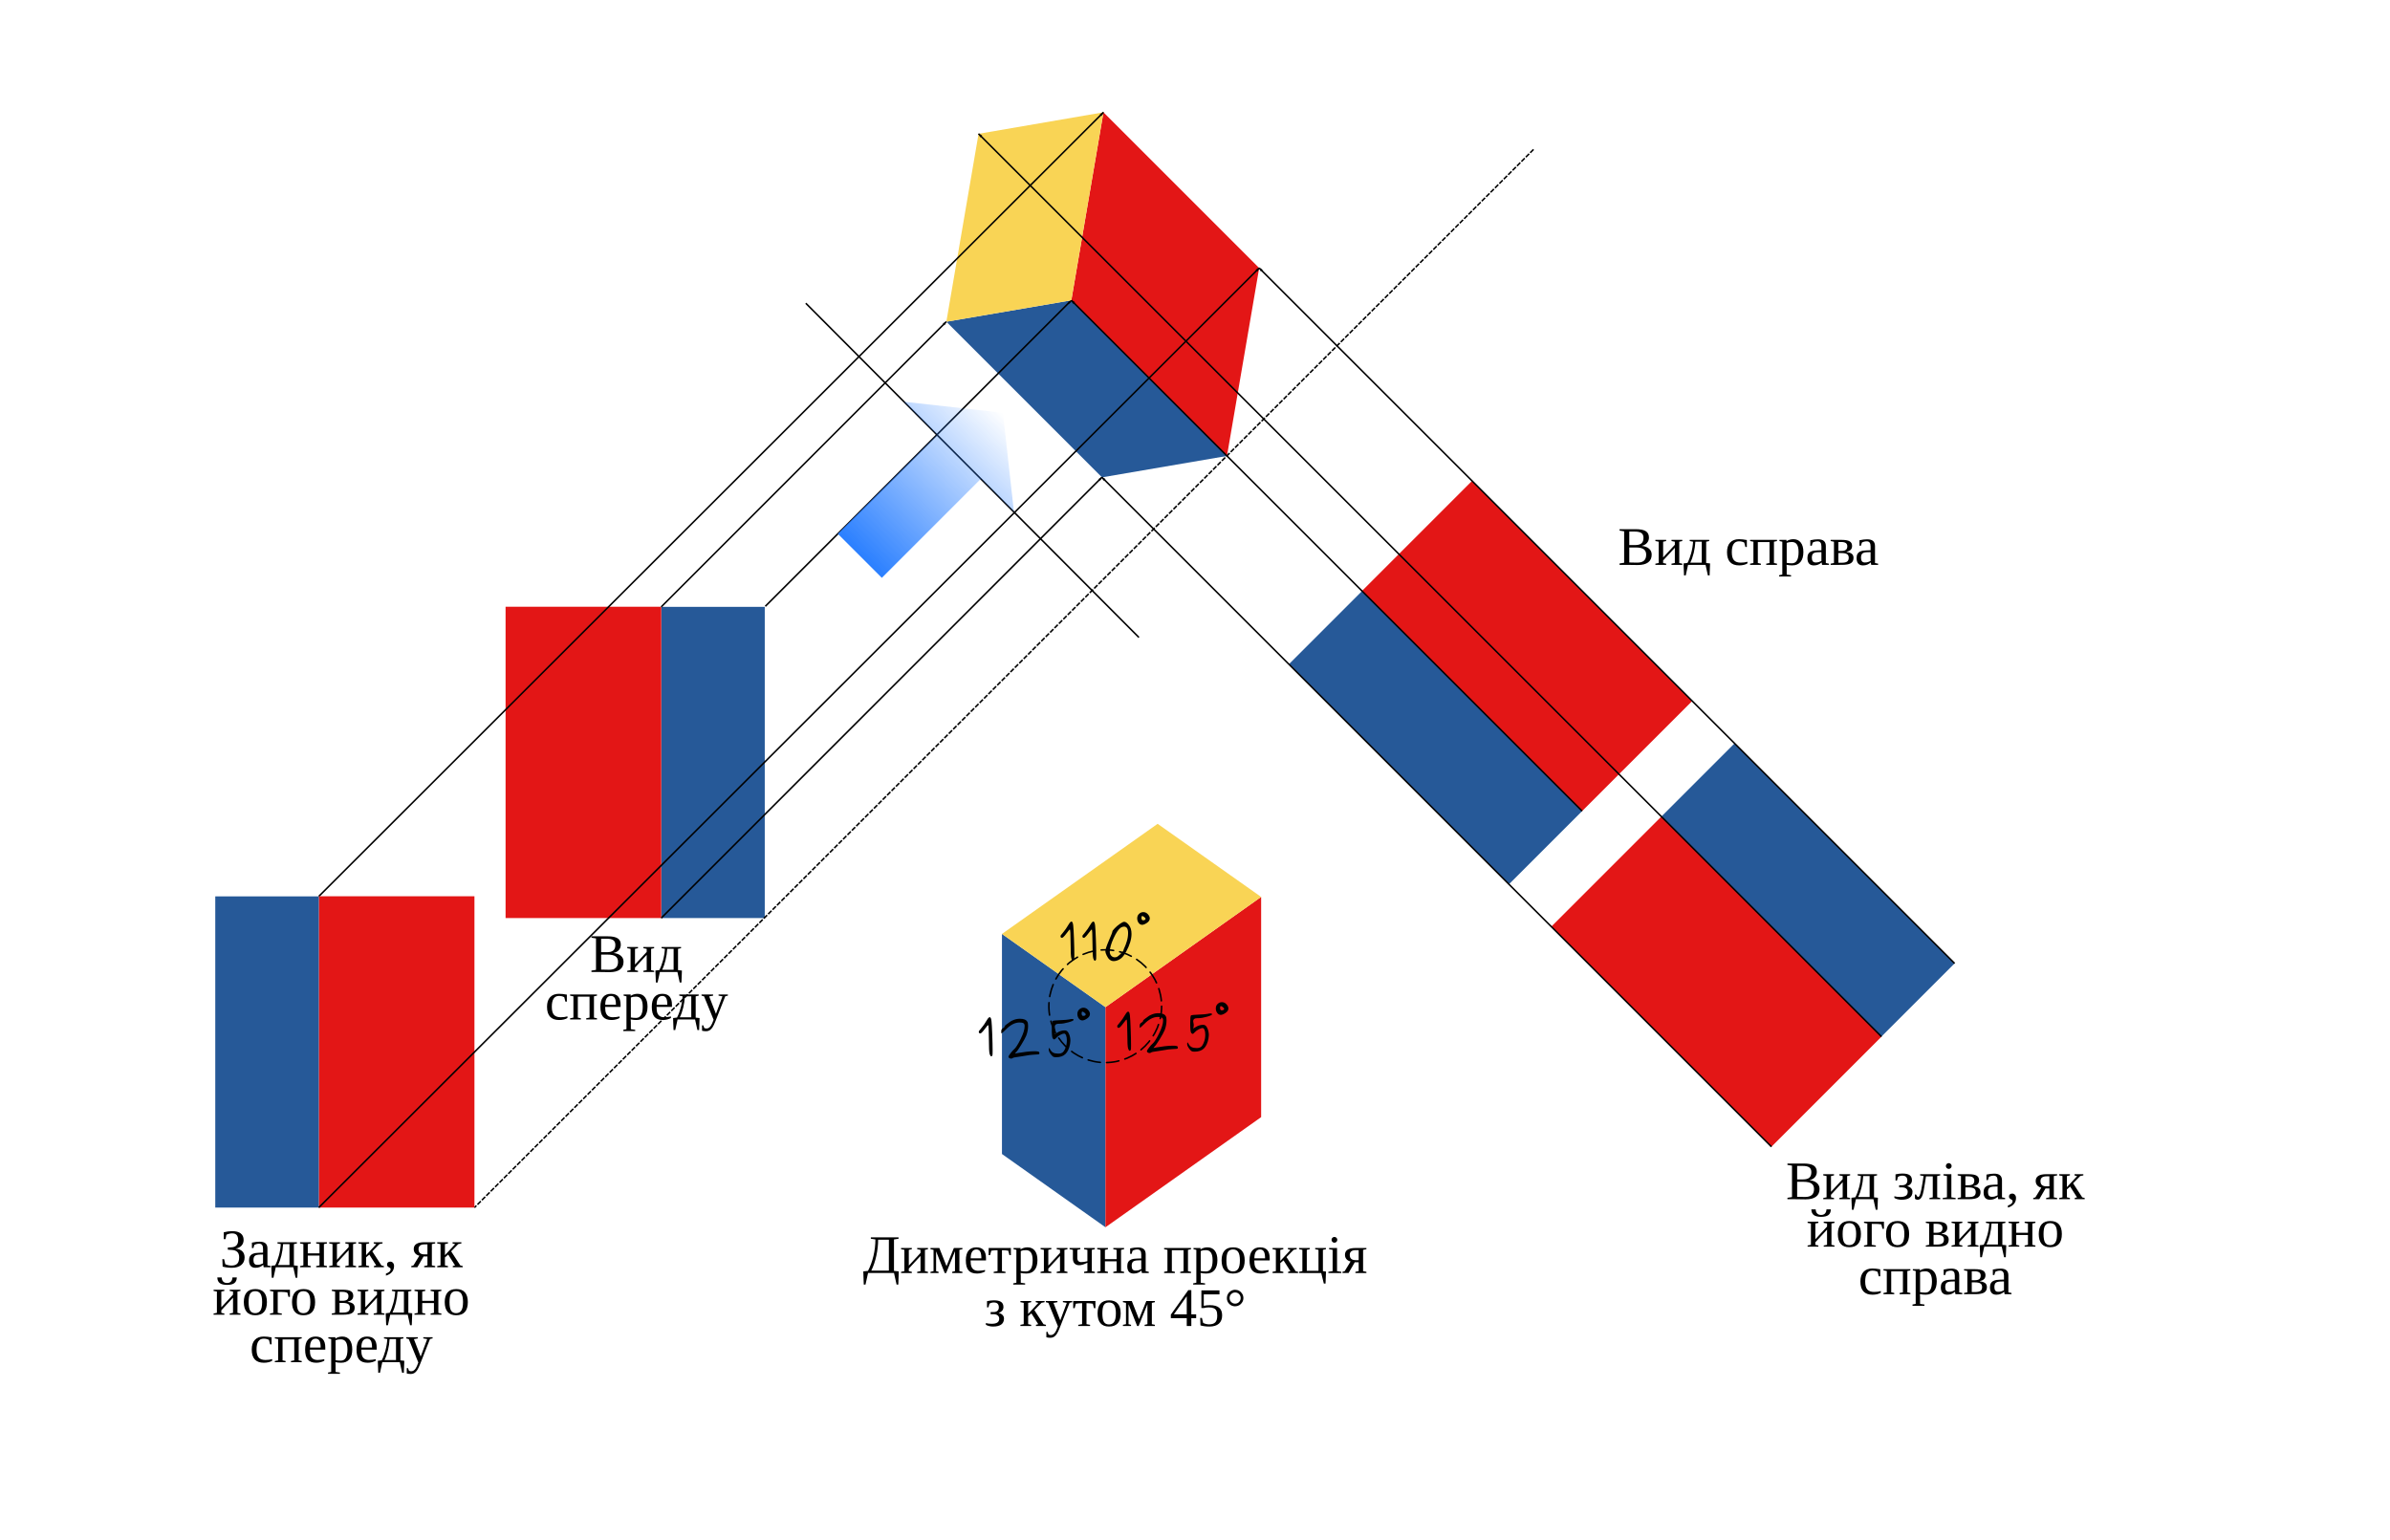 <?xml version="1.0" encoding="UTF-8" standalone="no"?>
<svg
   xmlns:osb="http://www.openswatchbook.org/uri/2009/osb"
   xmlns:dc="http://purl.org/dc/elements/1.1/"
   xmlns:cc="http://creativecommons.org/ns#"
   xmlns:rdf="http://www.w3.org/1999/02/22-rdf-syntax-ns#"
   xmlns:svg="http://www.w3.org/2000/svg"
   xmlns="http://www.w3.org/2000/svg"
   xmlns:xlink="http://www.w3.org/1999/xlink"
   xmlns:sodipodi="http://sodipodi.sourceforge.net/DTD/sodipodi-0.dtd"
   xmlns:inkscape="http://www.inkscape.org/namespaces/inkscape"
   version="1.1"
   id="svg11167"
   viewBox="0 0 1535.319 989.178"
   height="279.168mm"
   width="433.301mm"
   sodipodi:docname="projection-cube_08.svg"
   inkscape:version="0.92.1 r15371">
  <sodipodi:namedview
     pagecolor="#ffffff"
     bordercolor="#666666"
     borderopacity="1"
     objecttolerance="10"
     gridtolerance="10"
     guidetolerance="10"
     inkscape:pageopacity="0"
     inkscape:pageshadow="2"
     inkscape:window-width="1920"
     inkscape:window-height="1051"
     id="namedview12983"
     showgrid="false"
     inkscape:zoom="0.4473411"
     inkscape:cx="1035.8967"
     inkscape:cy="939.74318"
     inkscape:window-x="0"
     inkscape:window-y="0"
     inkscape:window-maximized="1"
     inkscape:current-layer="svg11167" />
  <defs
     id="defs11169">
    <linearGradient
       y2="1102.362"
       x2="120"
       y1="972.362"
       x1="120"
       gradientTransform="matrix(0.707,0.707,0.707,-0.707,-220.069,959.793)"
       gradientUnits="userSpaceOnUse"
       id="linearGradient6453"
       xlink:href="#blue_gradient-2" />
    <linearGradient
       osb:paint="gradient"
       id="blue_gradient-2">
      <stop
         id="stop4206"
         offset="0"
         style="stop-color:#2a7fff;stop-opacity:1;" />
      <stop
         id="stop4208"
         offset="1"
         style="stop-color:#2a7fff;stop-opacity:0;" />
    </linearGradient>
    <linearGradient
       gradientTransform="rotate(-19.575,-6046.54,-12900.455)"
       osb:paint="solid"
       id="top">
      <stop
         id="stop5590"
         offset="0"
         style="stop-color:#f9d455;stop-opacity:1;" />
    </linearGradient>
    <linearGradient
       gradientTransform="rotate(-19.575,8077.015,-75979.914)"
       osb:paint="solid"
       id="red">
      <stop
         id="stop5548"
         offset="0"
         style="stop-color:#e31616;stop-opacity:1;" />
    </linearGradient>
    <linearGradient
       gradientTransform="rotate(-19.575,-6030.743,-12935.591)"
       osb:paint="solid"
       id="side">
      <stop
         id="stop5530"
         offset="0"
         style="stop-color:#265998;stop-opacity:1;" />
    </linearGradient>
    <marker
       orient="auto"
       refY="0"
       refX="0"
       id="marker13605"
       style="overflow:visible">
      <path
         id="path13607"
         d="M 0,0 5,-5 -12.5,0 5,5 0,0 Z"
         style="fill:#000000;fill-opacity:1;fill-rule:evenodd;stroke:#000000;stroke-width:1pt;stroke-opacity:1"
         transform="matrix(-0.8,0,0,-0.8,-10,0)" />
    </marker>
    <linearGradient
       y2="1092.722"
       x2="1934.082"
       y1="1092.722"
       x1="1734.154"
       gradientTransform="translate(-1158.286,-1264.255)"
       gradientUnits="userSpaceOnUse"
       id="linearGradient15173"
       xlink:href="#side" />
    <marker
       style="overflow:visible"
       id="marker14931"
       refX="0"
       refY="0"
       orient="auto">
      <path
         transform="matrix(-0.8,0,0,-0.8,-10,0)"
         style="fill:#000000;fill-opacity:1;fill-rule:evenodd;stroke:#000000;stroke-width:1pt;stroke-opacity:1"
         d="M 0,0 5,-5 -12.5,0 5,5 0,0 Z"
         id="path14933" />
    </marker>
    <marker
       orient="auto"
       refY="0"
       refX="0"
       id="marker14307"
       style="overflow:visible">
      <path
         id="path14309"
         d="M 0,0 5,-5 -12.5,0 5,5 0,0 Z"
         style="fill:#000000;fill-opacity:1;fill-rule:evenodd;stroke:#000000;stroke-width:1pt;stroke-opacity:1"
         transform="matrix(-0.8,0,0,-0.8,-10,0)" />
    </marker>
    <marker
       style="overflow:visible"
       id="marker14031"
       refX="0"
       refY="0"
       orient="auto">
      <path
         transform="matrix(-0.8,0,0,-0.8,-10,0)"
         style="fill:#000000;fill-opacity:1;fill-rule:evenodd;stroke:#000000;stroke-width:1pt;stroke-opacity:1"
         d="M 0,0 5,-5 -12.5,0 5,5 0,0 Z"
         id="path14033" />
    </marker>
    <marker
       orient="auto"
       refY="0"
       refX="0"
       id="marker10023"
       style="overflow:visible">
      <path
         id="path10025"
         d="M 0,0 5,-5 -12.5,0 5,5 0,0 Z"
         style="fill:#000000;fill-opacity:1;fill-rule:evenodd;stroke:#000000;stroke-width:1pt;stroke-opacity:1"
         transform="matrix(-0.8,0,0,-0.8,-10,0)" />
    </marker>
    <linearGradient
       y2="1092.722"
       x2="1934.082"
       y1="1092.722"
       x1="1734.154"
       gradientTransform="translate(-608.566,-1509.689)"
       gradientUnits="userSpaceOnUse"
       id="linearGradient10003"
       xlink:href="#side" />
    <linearGradient
       y2="1092.722"
       x2="1934.082"
       y1="1092.722"
       x1="1734.154"
       gradientTransform="translate(-846.962,-1409.689)"
       gradientUnits="userSpaceOnUse"
       id="linearGradient9997"
       xlink:href="#side" />
    <marker
       style="overflow:visible"
       id="marker7041"
       refX="0"
       refY="0"
       orient="auto">
      <path
         transform="matrix(-0.8,0,0,-0.8,-10,0)"
         style="fill:#000000;fill-opacity:1;fill-rule:evenodd;stroke:#000000;stroke-width:1pt;stroke-opacity:1"
         d="M 0,0 5,-5 -12.5,0 5,5 0,0 Z"
         id="path7043" />
    </marker>
    <marker
       style="overflow:visible"
       id="marker6743"
       refX="0"
       refY="0"
       orient="auto">
      <path
         transform="matrix(-0.8,0,0,-0.8,-10,0)"
         style="fill:#000000;fill-opacity:1;fill-rule:evenodd;stroke:#000000;stroke-width:1pt;stroke-opacity:1"
         d="M 0,0 5,-5 -12.5,0 5,5 0,0 Z"
         id="path6745" />
    </marker>
    <marker
       style="overflow:visible"
       id="marker6455"
       refX="0"
       refY="0"
       orient="auto">
      <path
         transform="matrix(-0.8,0,0,-0.8,-10,0)"
         style="fill:#000000;fill-opacity:1;fill-rule:evenodd;stroke:#000000;stroke-width:1pt;stroke-opacity:1"
         d="M 0,0 5,-5 -12.5,0 5,5 0,0 Z"
         id="path6457" />
    </marker>
    <marker
       orient="auto"
       refY="0"
       refX="0"
       id="marker6539"
       style="overflow:visible">
      <path
         id="path6541"
         d="M 0,0 5,-5 -12.5,0 5,5 0,0 Z"
         style="fill:#000000;fill-opacity:1;fill-rule:evenodd;stroke:#000000;stroke-width:1pt;stroke-opacity:1"
         transform="matrix(-0.8,0,0,-0.8,-10,0)" />
    </marker>
    <linearGradient
       y2="1092.722"
       x2="1934.082"
       y1="1092.722"
       x1="1734.154"
       gradientTransform="translate(-1344.286,-1550.751)"
       gradientUnits="userSpaceOnUse"
       id="linearGradient6435"
       xlink:href="#side" />
  </defs>
  <rect
     transform="rotate(90)"
     ry="0"
     y="-491.278"
     x="389.868"
     height="66.497"
     width="199.928"
     id="rect6431"
     style="fill:url(#linearGradient6435);fill-opacity:1;stroke:none;stroke-width:1;stroke-linecap:round;stroke-linejoin:round;stroke-miterlimit:4;stroke-dasharray:none;stroke-dashoffset:0;stroke-opacity:1" />
  <rect
     ry="0"
     y="389.796"
     x="324.781"
     height="200"
     width="100"
     id="rect6433"
     style="fill:url(#red);fill-opacity:1;stroke:none;stroke-width:1;stroke-linecap:round;stroke-linejoin:round;stroke-miterlimit:4;stroke-dasharray:none;stroke-dashoffset:0;stroke-opacity:1" />
  <path
     inkscape:connector-curvature="0"
     id="path6445"
     d="M 985.127,96 304.781,775.796"
     style="fill:none;fill-rule:evenodd;stroke:#000000;stroke-width:1;stroke-linecap:butt;stroke-linejoin:miter;stroke-miterlimit:4;stroke-dasharray:3, 1;stroke-dashoffset:0;stroke-opacity:1" />
  <path
     inkscape:connector-curvature="0"
     style="fill:none;fill-rule:evenodd;stroke:#000000;stroke-width:1px;stroke-linecap:butt;stroke-linejoin:miter;stroke-opacity:1"
     d="m 517.637,194.812 213.995,214.702"
     id="path6447" />
  <path
     inkscape:connector-curvature="0"
     id="path6537"
     d="M 424.781,389.868 607.936,206.642"
     style="fill:none;fill-rule:evenodd;stroke:#000000;stroke-width:1px;stroke-linecap:butt;stroke-linejoin:miter;stroke-opacity:1;marker-end:url(#marker6539)" />
  <path
     inkscape:connector-curvature="0"
     style="fill:url(#side);fill-rule:evenodd;stroke:none;stroke-width:1px;stroke-linecap:butt;stroke-linejoin:miter;stroke-opacity:1"
     d="m 788.207,292.927 -80.299,13.742 -99.981,-99.981 80.285,-13.756 z"
     id="path7023" />
  <path
     inkscape:connector-curvature="0"
     style="fill:url(#red);fill-rule:evenodd;stroke:none;stroke-width:1px;stroke-linecap:butt;stroke-linejoin:miter;stroke-opacity:1"
     d="m 688.213,192.933 20.641,-120.78 100.034,100.034 -20.69,120.742 z"
     id="path9973" />
  <path
     inkscape:connector-curvature="0"
     style="fill:none;fill-rule:evenodd;stroke:#000000;stroke-width:1px;stroke-linecap:butt;stroke-linejoin:miter;stroke-opacity:1;marker-end:url(#marker6455)"
     d="m 491.631,389.514 196.581,-196.581"
     id="path6451" />
  <rect
     style="fill:url(#red);fill-opacity:1;stroke:none;stroke-width:1;stroke-linecap:round;stroke-linejoin:round;stroke-miterlimit:4;stroke-dasharray:none;stroke-dashoffset:0;stroke-opacity:1"
     id="rect9975"
     width="100"
     height="200"
     x="350.215"
     y="887.12"
     ry="0"
     transform="rotate(-45)" />
  <path
     inkscape:connector-curvature="0"
     style="fill:url(#top);fill-rule:evenodd;stroke:none;stroke-width:1px;stroke-linecap:butt;stroke-linejoin:miter;stroke-opacity:1"
     d="m 708.853,72.153 -80.235,13.806 -20.691,120.73 80.285,-13.756 z"
     id="path9991" />
  <path
     inkscape:connector-curvature="0"
     style="fill:none;fill-rule:evenodd;stroke:#000000;stroke-width:1px;stroke-linecap:butt;stroke-linejoin:miter;stroke-opacity:1;marker-end:url(#marker6743)"
     d="m 424.781,589.796 283.08,-283.174"
     id="path6741" />
  <path
     inkscape:connector-curvature="0"
     style="fill:none;fill-rule:evenodd;stroke:#000000;stroke-width:1px;stroke-linecap:butt;stroke-linejoin:miter;stroke-opacity:1;marker-end:url(#marker7041)"
     d="M 204.781,575.868 708.853,72.153"
     id="path7039" />
  <rect
     style="fill:url(#linearGradient9997);fill-opacity:1;stroke:none;stroke-width:1;stroke-linecap:round;stroke-linejoin:round;stroke-miterlimit:4;stroke-dasharray:none;stroke-dashoffset:0;stroke-opacity:1"
     id="rect9995"
     width="199.928"
     height="66.497"
     x="887.192"
     y="-350.215"
     ry="0"
     transform="rotate(45)" />
  <rect
     transform="rotate(45)"
     ry="0"
     y="-450.215"
     x="1125.588"
     height="66.497"
     width="199.928"
     id="rect10001"
     style="fill:url(#linearGradient10003);fill-opacity:1;stroke:none;stroke-width:1;stroke-linecap:round;stroke-linejoin:round;stroke-miterlimit:4;stroke-dasharray:none;stroke-dashoffset:0;stroke-opacity:1" />
  <rect
     transform="rotate(-45)"
     ry="0"
     y="1125.588"
     x="283.719"
     height="200"
     width="100"
     id="rect10005"
     style="fill:url(#red);fill-opacity:1;stroke:none;stroke-width:1;stroke-linecap:round;stroke-linejoin:round;stroke-miterlimit:4;stroke-dasharray:none;stroke-dashoffset:0;stroke-opacity:1" />
  <path
     inkscape:connector-curvature="0"
     id="path10021"
     d="M 1208.662,666.002 628.619,85.959"
     style="fill:none;fill-rule:evenodd;stroke:#000000;stroke-width:1px;stroke-linecap:butt;stroke-linejoin:miter;stroke-opacity:1;marker-end:url(#marker10023)" />
  <path
     inkscape:connector-curvature="0"
     style="fill:none;fill-rule:evenodd;stroke:#000000;stroke-width:1px;stroke-linecap:butt;stroke-linejoin:miter;stroke-opacity:1;marker-end:url(#marker14031)"
     d="M 1016.35,521.07 688.213,192.933"
     id="path14029" />
  <path
     inkscape:connector-curvature="0"
     id="path14305"
     d="M 1137.952,736.713 707.861,306.622"
     style="fill:none;fill-rule:evenodd;stroke:#000000;stroke-width:1px;stroke-linecap:butt;stroke-linejoin:miter;stroke-opacity:1;marker-end:url(#marker14307)" />
  <path
     inkscape:connector-curvature="0"
     style="fill:none;fill-rule:evenodd;stroke:#000000;stroke-width:1px;stroke-linecap:butt;stroke-linejoin:miter;stroke-opacity:1;marker-end:url(#marker14931)"
     d="M 1255.632,618.931 808.887,172.187"
     id="path14929" />
  <rect
     ry="0"
     y="575.796"
     x="204.781"
     height="200"
     width="100"
     id="rect15169"
     style="fill:url(#red);fill-opacity:1;stroke:none;stroke-width:1;stroke-linecap:round;stroke-linejoin:round;stroke-miterlimit:4;stroke-dasharray:none;stroke-dashoffset:0;stroke-opacity:1" />
  <rect
     transform="rotate(90)"
     ry="0"
     y="-204.781"
     x="575.868"
     height="66.497"
     width="199.928"
     id="rect15171"
     style="fill:url(#linearGradient15173);fill-opacity:1;stroke:none;stroke-width:1;stroke-linecap:round;stroke-linejoin:round;stroke-miterlimit:4;stroke-dasharray:none;stroke-dashoffset:0;stroke-opacity:1" />
  <path
     inkscape:connector-curvature="0"
     id="path13603"
     d="M 204.781,775.796 808.887,172.187"
     style="fill:none;fill-rule:evenodd;stroke:#000000;stroke-width:1px;stroke-linecap:butt;stroke-linejoin:miter;stroke-opacity:1;marker-end:url(#marker13605)" />
  <path
     inkscape:connector-curvature="0"
     id="path16529"
     d="m 710.148,788.444 -66.497,-47.063 V 599.988 l 66.497,47.043 z"
     style="fill:url(#side);fill-rule:evenodd;stroke:none;stroke-width:1px;stroke-linecap:butt;stroke-linejoin:miter;stroke-opacity:1" />
  <path
     inkscape:connector-curvature="0"
     id="path16531"
     d="m 710.148,647.031 100,-70.809 v 141.469 l -100.008,70.748 z"
     style="fill:url(#red);fill-rule:evenodd;stroke:none;stroke-width:1px;stroke-linecap:butt;stroke-linejoin:miter;stroke-opacity:1" />
  <path
     inkscape:connector-curvature="0"
     id="path16533"
     d="m 810.148,576.222 -66.497,-46.972 -100,70.738 66.497,47.043 z"
     style="fill:url(#top);fill-rule:evenodd;stroke:none;stroke-width:1px;stroke-linecap:butt;stroke-linejoin:miter;stroke-opacity:1" />
  <circle
     style="opacity:1;fill:none;fill-opacity:1;stroke:#000000;stroke-width:1;stroke-linecap:round;stroke-linejoin:round;stroke-miterlimit:4;stroke-dasharray:8, 4;stroke-dashoffset:0;stroke-opacity:1"
     id="path16535"
     cx="709.998"
     cy="646.429"
     r="36.212" />
  <g
     style="font-style:normal;font-variant:normal;font-weight:normal;font-stretch:normal;font-size:40px;line-height:125%;font-family:Purisa;-inkscape-font-specification:Purisa;letter-spacing:0px;word-spacing:0px;fill:#000000;fill-opacity:1;stroke:none;stroke-width:1px;stroke-linecap:butt;stroke-linejoin:miter;stroke-opacity:1"
     id="text16537"
     transform="translate(664.802,-129.202)">
    <path
       inkscape:connector-curvature="0"
       d="m 53.776,789.555 q -0.32,0 -0.6,-0.24 -0.28,-0.24 -0.28,-0.68 0,-0.44 0.2,-0.76 0.24,-0.36 0.84,-1 0.6,-0.68 1.12,-1.4 l 1.32,-1.76 q 0.28,-0.36 1,-1.6 0.72,-1.28 1.36,-2.12 0.68,-0.88 1.2,-0.88 0.84,0 1.12,2.56 0.24,2.16 0.48,8.52 0.24,6.32 0.24,10.48 0,2.64 -0.12,2.92 -0.32,0.68 -0.72,0.68 -0.56,0 -1.04,-1.4 -0.52,-1.48 -0.52,-10 -0.04,-8.64 -0.48,-8.64 -0.32,0 -1.28,1.36 -0.96,1.32 -2.08,2.64 -1.08,1.32 -1.76,1.32 z"
       id="path12159" />
    <path
       inkscape:connector-curvature="0"
       d="m 88.599,800.995 q 1.56,0 2.24,0.16 0.72,0.16 0.84,0.4 0.16,0.2 0.16,0.72 0,0.64 -0.68,0.72 -0.64,0.08 -3.04,0.2 -2.4,0.12 -5.08,0.64 -1.88,0.36 -4.04,0.64 -2.16,0.32 -3.16,0.48 -1,0.2 -1.28,0.48 -0.32,0.28 -0.88,0.28 -0.64,0 -1.2,-0.36 -0.52,-0.36 -0.52,-0.84 0,-0.52 1.32,-2.24 1.32,-1.76 2.48,-2.76 1.44,-1.2 4,-6.32 2.6,-5.16 2.6,-8.4 0,-1.32 -0.76,-1.8 -0.72,-0.48 -2.52,-0.48 -4.32,0 -8.68,4.4 -2.72,2.64 -2.88,2.64 -0.2,0 -0.2,-1.36 0,-1.4 1.04,-1.96 1.08,-0.52 1.08,-1.08 0,-0.2 0.16,-0.44 0.2,-0.28 0.56,-0.56 0.4,-0.32 0.72,-0.56 0.36,-0.28 0.96,-0.68 0.6,-0.44 0.96,-0.72 0.8,-0.68 2.6,-1.36 1.84,-0.72 4,-0.72 3.64,0 4.72,2 0.44,0.76 0.44,2.56 0,3.28 -1.2,6.36 -0.88,2.08 -3.24,5.92 -2.32,3.8 -3.48,4.88 -0.44,0.44 -0.44,0.56 0,0.04 0.16,0.04 0.04,0 2,-0.36 1.96,-0.36 4.88,-0.72 2.96,-0.36 5.36,-0.36 z"
       id="path12161" />
    <path
       inkscape:connector-curvature="0"
       d="m 109.458,793.955 q 0,-1.92 -0.48,-3.12 -0.48,-1.2 -1.28,-1.2 -0.88,0 -2.52,0.88 -1.6,0.88 -2.4,1.8 -1,1.12 -1.4,1.12 -0.32,0 -0.92,-0.6 -0.68,-0.68 -0.68,-6.28 0,-4.72 0.56,-5.08 0.4,-0.24 4.88,-0.44 4.48,-0.2 5.72,-0.48 1.16,-0.28 1.92,-0.28 0.96,0 0.96,0.56 0,0.64 -3.28,1.56 -3.24,0.92 -5.48,0.92 h -0.64 q -2.72,0 -2.72,2 0,0.32 0.16,1.04 0.2,0.68 0.2,1.48 0,0.36 -0.08,0.92 l -0.24,1.24 1.36,-0.84 q 2.48,-1.56 4.8,-1.56 0.84,0 1.24,0.2 1.08,0.48 1.84,2.4 0.76,1.88 0.76,4.08 0,0.92 -0.2,2 -0.84,4.48 -3,6.52 -2.12,2.04 -5.96,2.04 -1.28,0 -1.8,-0.28 -0.52,-0.24 -1.36,-1.28 -1.6,-1.96 -1.6,-3.36 0,-1 0.28,-1 0.2,0 0.64,0.92 0.8,1.48 1.96,2.08 1.2,0.6 3.28,0.6 1.84,0 2.84,-0.84 1.04,-0.88 1.88,-3.2 0.76,-2.04 0.76,-4.52 z"
       id="path12163" />
    <path
       inkscape:connector-curvature="0"
       d="m 116.222,777.075 q 0,-1.84 1.2,-2.92 1.2,-1.12 2.72,-1.12 1.72,0 2.92,1.36 1.24,1.32 1.24,2.68 0,1.64 -1.84,2.88 -1.84,1.24 -3.04,1.24 -1.36,0 -2.28,-1.24 -0.92,-1.28 -0.92,-2.88 z m 2.72,-0.4 q 0,0.72 0.24,1.12 0.24,0.4 0.44,0.44 0.24,0.04 0.56,0.04 0.56,0 0.96,-0.24 0.44,-0.28 0.44,-0.68 0,-0.52 -0.84,-1.16 -0.8,-0.64 -1.28,-0.64 -0.52,0 -0.52,1.12 z"
       id="path12165" />
  </g>
  <g
     style="font-style:normal;font-variant:normal;font-weight:normal;font-stretch:normal;font-size:40px;line-height:125%;font-family:Purisa;-inkscape-font-specification:Purisa;letter-spacing:0px;word-spacing:0px;fill:#000000;fill-opacity:1;stroke:none;stroke-width:1px;stroke-linecap:butt;stroke-linejoin:miter;stroke-opacity:1"
     id="text16541"
     transform="translate(664.802,-129.202)">
    <path
       inkscape:connector-curvature="0"
       d="m -35.152,793.127 q -0.32,0 -0.6,-0.24 -0.28,-0.24 -0.28,-0.68 0,-0.44 0.2,-0.76 0.24,-0.36 0.84,-1 0.6,-0.68 1.12,-1.4 l 1.32,-1.76 q 0.28,-0.36 1,-1.6 0.72,-1.28 1.36,-2.12 0.68,-0.88 1.2,-0.88 0.84,0 1.12,2.56 0.24,2.16 0.48,8.52 0.24,6.32 0.24,10.48 0,2.64 -0.12,2.92 -0.32,0.68 -0.72,0.68 -0.56,0 -1.04,-1.4 -0.52,-1.48 -0.52,-10 -0.04,-8.64 -0.48,-8.64 -0.32,0 -1.28,1.36 -0.96,1.32 -2.08,2.64 -1.08,1.32 -1.76,1.32 z"
       id="path12141" />
    <path
       inkscape:connector-curvature="0"
       d="m -0.33,804.567 q 1.56,0 2.24,0.16 0.72,0.16 0.84,0.4 0.16,0.2 0.16,0.72 0,0.64 -0.68,0.72 -0.64,0.08 -3.04,0.2 -2.4,0.12 -5.08,0.64 -1.88,0.36 -4.04,0.64 -2.16,0.32 -3.16,0.48 -1,0.2 -1.28,0.48 -0.32,0.28 -0.88,0.28 -0.64,0 -1.2,-0.36 -0.52,-0.36 -0.52,-0.84 0,-0.52 1.32,-2.24 1.32,-1.76 2.48,-2.76 1.44,-1.2 4,-6.32 2.6,-5.16 2.6,-8.4 0,-1.32 -0.76,-1.8 -0.72,-0.48 -2.52,-0.48 -4.32,0 -8.68,4.4 -2.72,2.64 -2.88,2.64 -0.2,0 -0.2,-1.36 0,-1.4 1.04,-1.96 1.08,-0.52 1.08,-1.08 0,-0.2 0.16,-0.44 0.2,-0.28 0.56,-0.56 0.4,-0.32 0.72,-0.56 0.36,-0.28 0.96,-0.68 0.6,-0.44 0.96,-0.72 0.8,-0.68 2.6,-1.36 1.84,-0.72 4,-0.72 3.64,0 4.72,2 0.44,0.76 0.44,2.56 0,3.28 -1.2,6.36 -0.88,2.08 -3.24,5.92 -2.32,3.8 -3.48,4.88 -0.44,0.44 -0.44,0.56 0,0.04 0.16,0.04 0.04,0 2,-0.36 1.96,-0.36 4.88,-0.72 2.96,-0.36 5.36,-0.36 z"
       id="path12143" />
    <path
       inkscape:connector-curvature="0"
       d="m 20.529,797.527 q 0,-1.92 -0.48,-3.12 -0.48,-1.2 -1.28,-1.2 -0.88,0 -2.52,0.88 -1.6,0.88 -2.4,1.8 -1,1.12 -1.4,1.12 -0.32,0 -0.92,-0.6 -0.68,-0.68 -0.68,-6.28 0,-4.72 0.56,-5.08 0.4,-0.24 4.88,-0.44 4.48,-0.2 5.72,-0.48 1.16,-0.28 1.92,-0.28 0.96,0 0.96,0.56 0,0.64 -3.28,1.56 -3.24,0.92 -5.48,0.92 h -0.64 q -2.72,0 -2.72,2 0,0.32 0.16,1.04 0.2,0.68 0.2,1.48 0,0.36 -0.08,0.92 l -0.24,1.24 1.36,-0.84 q 2.48,-1.56 4.8,-1.56 0.84,0 1.24,0.2 1.08,0.48 1.84,2.4 0.76,1.88 0.76,4.08 0,0.92 -0.2,2 -0.84,4.48 -3,6.52 -2.12,2.04 -5.96,2.04 -1.28,0 -1.8,-0.28 -0.52,-0.24 -1.36,-1.28 -1.6,-1.96 -1.6,-3.36 0,-1 0.28,-1 0.2,0 0.64,0.92 0.8,1.48 1.96,2.08 1.2,0.6 3.28,0.6 1.84,0 2.84,-0.84 1.04,-0.88 1.88,-3.2 0.76,-2.04 0.76,-4.52 z"
       id="path12145" />
    <path
       inkscape:connector-curvature="0"
       d="m 27.293,780.647 q 0,-1.84 1.2,-2.92 1.2,-1.12 2.72,-1.12 1.72,0 2.92,1.36 1.24,1.32 1.24,2.68 0,1.64 -1.84,2.88 -1.84,1.24 -3.04,1.24 -1.36,0 -2.28,-1.24 -0.92,-1.28 -0.92,-2.88 z m 2.72,-0.4 q 0,0.72 0.24,1.12 0.24,0.4 0.44,0.44 0.24,0.04 0.56,0.04 0.56,0 0.96,-0.24 0.44,-0.28 0.44,-0.68 0,-0.52 -0.84,-1.16 -0.8,-0.64 -1.28,-0.64 -0.52,0 -0.52,1.12 z"
       id="path12147" />
  </g>
  <g
     style="font-style:normal;font-variant:normal;font-weight:normal;font-stretch:normal;font-size:40px;line-height:125%;font-family:Purisa;-inkscape-font-specification:Purisa;letter-spacing:0px;word-spacing:0px;fill:#000000;fill-opacity:1;stroke:none;stroke-width:1px;stroke-linecap:butt;stroke-linejoin:miter;stroke-opacity:1"
     id="text16545"
     transform="translate(664.802,-129.202)">
    <path
       inkscape:connector-curvature="0"
       d="m 17.348,731.698 q -0.32,0 -0.6,-0.24 -0.28,-0.24 -0.28,-0.68 0,-0.44 0.2,-0.76 0.24,-0.36 0.84,-1 0.6,-0.68 1.12,-1.4 l 1.32,-1.76 q 0.28,-0.36 1,-1.6 0.72,-1.28 1.36,-2.12 0.68,-0.88 1.2,-0.88 0.84,0 1.12,2.56 0.24,2.16 0.48,8.52 0.24,6.32 0.24,10.48 0,2.64 -0.12,2.92 -0.32,0.68 -0.72,0.68 -0.56,0 -1.04,-1.4 -0.52,-1.48 -0.52,-10 -0.04,-8.64 -0.48,-8.64 -0.32,0 -1.28,1.36 -0.96,1.32 -2.08,2.64 -1.08,1.32 -1.76,1.32 z"
       id="path12150" />
    <path
       inkscape:connector-curvature="0"
       d="m 31.41,731.698 q -0.32,0 -0.6,-0.24 -0.28,-0.24 -0.28,-0.68 0,-0.44 0.2,-0.76 0.24,-0.36 0.84,-1 0.6,-0.68 1.12,-1.4 l 1.32,-1.76 q 0.28,-0.36 1,-1.6 0.72,-1.28 1.36,-2.12 0.68,-0.88 1.2,-0.88 0.84,0 1.12,2.56 0.24,2.16 0.48,8.52 0.24,6.32 0.24,10.48 0,2.64 -0.12,2.92 -0.32,0.68 -0.72,0.68 -0.56,0 -1.04,-1.4 -0.52,-1.48 -0.52,-10 -0.04,-8.64 -0.48,-8.64 -0.32,0 -1.28,1.36 -0.96,1.32 -2.08,2.64 -1.08,1.32 -1.76,1.32 z"
       id="path12152" />
    <path
       inkscape:connector-curvature="0"
       d="m 49.793,727.578 q 0,-0.48 1.44,-1.96 1.44,-1.52 3.32,-2.84 1.88,-1.36 2.84,-1.36 1.4,0 3.04,2.12 1.64,2.08 1.64,5.64 0,5.08 -3.44,11.4 -1.4,2.6 -2.88,3.96 -1.44,1.32 -3.44,1.88 -0.92,0.24 -1.68,0.24 -2.84,0 -4.48,-3.56 -0.88,-1.8 -0.88,-2.68 0,-1.76 2.24,-6.92 2.28,-5.2 2.28,-5.92 z m 10.08,1.04 q 0,-4.12 -2.6,-4.12 -1.08,0 -2.12,0.68 -2.12,1.4 -4.6,6.8 -2.44,5.36 -2.44,8.72 0,1.44 0.92,2.48 0.96,1.04 2.28,1.04 0.88,0 1.6,-0.4 0.72,-0.44 1.96,-1.6 2.04,-1.96 2.04,-2.56 0,-0.32 0.72,-1.88 0.76,-1.56 1.48,-4.04 0.76,-2.52 0.76,-5.12 z"
       id="path12154" />
    <path
       inkscape:connector-curvature="0"
       d="m 65.731,719.218 q 0,-1.84 1.2,-2.92 1.2,-1.12 2.72,-1.12 1.72,0 2.92,1.36 1.24,1.32 1.24,2.68 0,1.64 -1.84,2.88 -1.84,1.24 -3.04,1.24 -1.36,0 -2.28,-1.24 -0.92,-1.28 -0.92,-2.88 z m 2.72,-0.4 q 0,0.72 0.24,1.12 0.24,0.4 0.44,0.44 0.24,0.04 0.56,0.04 0.56,0 0.96,-0.24 0.44,-0.28 0.44,-0.68 0,-0.52 -0.84,-1.16 -0.8,-0.64 -1.28,-0.64 -0.52,0 -0.52,1.12 z"
       id="path12156" />
  </g>
  <path
     inkscape:connector-curvature="0"
     id="path6449"
     d="m 538.206,342.94 63.64,-63.64 -21.213,-21.213 63.64,7.071 7.071,63.64 -21.213,-21.213 -63.64,63.64 z"
     style="fill:url(#linearGradient6453);fill-opacity:1;fill-rule:evenodd;stroke:none;stroke-width:1px;stroke-linecap:butt;stroke-linejoin:miter;stroke-opacity:1" />
  <g
     aria-label="Задник, як
його видно
спереду"
     style="font-style:normal;font-variant:normal;font-weight:normal;font-stretch:normal;font-size:35px;line-height:30.508px;font-family:'Liberation Serif';-inkscape-font-specification:'Liberation Serif';text-align:center;letter-spacing:0px;word-spacing:0px;text-anchor:middle;fill:none;stroke:#000000;stroke-width:0.937px;stroke-linecap:butt;stroke-linejoin:miter;stroke-opacity:1"
     id="text13772">
    <path
       d="m 157.127,807.891 q 0,3.042 -2.188,4.819 -2.188,1.76 -5.964,1.76 -3.093,0 -5.947,-0.735 l -0.188,-4.819 h 1.128 l 0.735,3.213 q 0.598,0.376 1.794,0.649 1.213,0.273 2.153,0.273 2.546,0 3.76,-1.23 1.23,-1.248 1.23,-4.102 0,-2.256 -1.179,-3.418 -1.179,-1.179 -3.657,-1.299 l -2.444,-0.137 v -1.401 l 2.444,-0.154 q 2.051,-0.103 3.11,-1.265 1.077,-1.179 1.077,-3.264 0,-2.222 -0.906,-3.315 -0.889,-1.094 -3.025,-1.094 -0.94,0 -2.017,0.291 -1.06,0.273 -1.606,0.615 l -0.564,2.803 h -1.128 v -4.409 q 2.854,-0.735 5.383,-0.735 3.589,0 5.469,1.436 1.897,1.436 1.897,4.204 0,2.239 -1.401,3.726 -1.401,1.47 -3.811,1.829 2.974,0.359 4.409,1.794 1.436,1.418 1.436,3.965 z"
       style="text-align:center;text-anchor:middle;fill:#000000;fill-opacity:1;stroke:none;stroke-width:0.937px"
       id="path13957" />
    <path
       d="m 166.698,797.706 q 2.632,0 3.862,1.077 1.248,1.077 1.248,3.298 v 10.852 l 2,0.427 v 0.769 h -4.409 l -0.325,-1.606 q -1.948,1.948 -4.973,1.948 -4.119,0 -4.119,-4.785 0,-1.606 0.615,-2.649 0.632,-1.06 2,-1.606 1.367,-0.564 3.965,-0.615 l 2.41,-0.068 v -2.512 q 0,-1.658 -0.615,-2.444 -0.598,-0.786 -1.863,-0.786 -1.709,0 -3.127,0.803 l -0.581,2 h -0.957 v -3.503 q 2.769,-0.598 4.871,-0.598 z m 2.273,8.237 -2.239,0.068 q -2.29,0.085 -3.11,0.889 -0.803,0.803 -0.803,2.683 0,3.008 2.444,3.008 1.162,0 2,-0.256 0.855,-0.273 1.709,-0.684 z"
       style="text-align:center;text-anchor:middle;fill:#000000;fill-opacity:1;stroke:none;stroke-width:0.937px"
       id="path13959" />
    <path
       d="m 178.233,798.834 v -0.769 h 12.51 v 0.769 l -1.948,0.427 v 13.672 l 2.495,0.273 -0.291,7.69 h -1.111 l -1.487,-6.768 h -11.245 l -1.487,6.768 h -1.111 l -0.291,-7.69 2.529,-0.325 q 1.384,-2.632 2.341,-6.169 0.974,-3.555 1.248,-7.451 z m 0.359,13.877 h 7.366 v -13.45 h -4.102 q -0.222,3.743 -1.077,7.246 -0.837,3.486 -2.188,6.204 z"
       style="text-align:center;text-anchor:middle;fill:#000000;fill-opacity:1;stroke:none;stroke-width:0.937px"
       id="path13961" />
    <path
       d="m 194.879,799.261 -2.136,-0.427 v -0.769 h 6.921 v 0.769 l -1.948,0.427 v 5.947 h 7.52 v -5.947 l -2.136,-0.427 v -0.769 h 6.921 v 0.769 l -1.948,0.427 v 13.672 l 1.948,0.427 v 0.769 h -6.921 v -0.769 l 2.136,-0.427 v -6.306 h -7.52 v 6.306 l 1.948,0.427 v 0.769 h -6.921 v -0.769 l 2.136,-0.427 z"
       style="text-align:center;text-anchor:middle;fill:#000000;fill-opacity:1;stroke:none;stroke-width:0.937px"
       id="path13963" />
    <path
       d="m 213.609,799.261 -2.136,-0.427 v -0.769 h 6.921 v 0.769 l -1.948,0.427 v 10.1 l 7.52,-8.135 v -1.965 l -2.136,-0.427 v -0.769 h 6.921 v 0.769 l -1.948,0.427 v 13.672 l 1.948,0.427 v 0.769 h -6.921 v -0.769 l 2.136,-0.427 v -9.775 l -7.52,8.135 v 1.641 l 1.948,0.427 v 0.769 h -6.921 v -0.769 l 2.136,-0.427 z"
       style="text-align:center;text-anchor:middle;fill:#000000;fill-opacity:1;stroke:none;stroke-width:0.937px"
       id="path13965" />
    <path
       d="m 232.34,799.261 -2.136,-0.427 v -0.769 h 6.921 v 0.769 l -1.948,0.427 v 7.109 l 6.562,-7.075 -1.675,-0.461 v -0.769 h 5.674 v 0.769 l -2,0.393 -4.58,4.683 5.879,9.058 1.572,0.393 v 0.769 h -6.409 v -0.769 l 1.47,-0.427 -4.409,-6.921 -2.085,1.777 v 5.144 l 1.948,0.427 v 0.769 h -6.921 v -0.769 l 2.136,-0.427 z"
       style="text-align:center;text-anchor:middle;fill:#000000;fill-opacity:1;stroke:none;stroke-width:0.937px"
       id="path13967" />
    <path
       d="m 253.138,813.292 q 0,2.341 -1.367,3.914 -1.35,1.589 -3.845,2.307 v -1.316 q 3.008,-0.957 3.008,-2.871 0,-0.342 -0.256,-0.615 -0.256,-0.273 -0.889,-0.598 -1.162,-0.598 -1.162,-1.692 0,-0.923 0.581,-1.401 0.581,-0.496 1.487,-0.496 1.094,0 1.76,0.786 0.684,0.786 0.684,1.982 z"
       style="text-align:center;text-anchor:middle;fill:#000000;fill-opacity:1;stroke:none;stroke-width:0.937px"
       id="path13969" />
    <path
       d="m 268.092,814.129 h -3.896 v -0.769 l 1.384,-0.393 3.811,-6.255 q -1.709,-0.393 -2.666,-1.521 -0.94,-1.128 -0.94,-2.769 0,-4.358 6.802,-4.358 h 6.973 v 0.769 l -2.136,0.427 v 13.672 l 2.136,0.427 v 0.769 h -7.075 v -0.769 l 2.102,-0.444 v -5.691 h -2.495 z m 6.494,-14.697 h -1.743 q -2.085,0 -3.042,0.786 -0.94,0.769 -0.94,2.29 0,3.35 3.726,3.35 h 2 z"
       style="text-align:center;text-anchor:middle;fill:#000000;fill-opacity:1;stroke:none;stroke-width:0.937px"
       id="path13971" />
    <path
       d="m 282.994,799.261 -2.136,-0.427 v -0.769 h 6.921 v 0.769 l -1.948,0.427 v 7.109 l 6.562,-7.075 -1.675,-0.461 v -0.769 h 5.674 v 0.769 l -2,0.393 -4.58,4.683 5.879,9.058 1.572,0.393 v 0.769 h -6.409 v -0.769 l 1.47,-0.427 -4.409,-6.921 -2.085,1.777 v 5.144 l 1.948,0.427 v 0.769 h -6.921 v -0.769 l 2.136,-0.427 z"
       style="text-align:center;text-anchor:middle;fill:#000000;fill-opacity:1;stroke:none;stroke-width:0.937px"
       id="path13973" />
    <path
       d="m 139.337,829.769 -2.136,-0.427 v -0.769 h 6.921 v 0.769 l -1.948,0.427 v 10.1 l 7.52,-8.135 v -1.965 l -2.136,-0.427 v -0.769 h 6.921 v 0.769 l -1.948,0.427 v 13.672 l 1.948,0.427 v 0.769 h -6.921 v -0.769 l 2.136,-0.427 v -9.775 l -7.52,8.135 v 1.641 l 1.948,0.427 v 0.769 h -6.921 v -0.769 l 2.136,-0.427 z m 6.528,-4.307 q -3.127,0 -4.666,-1.128 -1.521,-1.128 -1.606,-3.657 h 2.803 q 0.103,1.76 0.991,2.666 0.889,0.906 2.478,0.906 1.589,0 2.478,-0.906 0.889,-0.906 0.991,-2.666 h 2.803 q -0.086,2.546 -1.624,3.674 -1.521,1.111 -4.648,1.111 z"
       style="text-align:center;text-anchor:middle;fill:#000000;fill-opacity:1;stroke:none;stroke-width:0.937px"
       id="path13975" />
    <path
       d="m 171.466,836.519 q 0,8.459 -7.52,8.459 -3.623,0 -5.469,-2.17 -1.846,-2.17 -1.846,-6.289 0,-4.067 1.846,-6.221 1.846,-2.153 5.605,-2.153 3.657,0 5.52,2.119 1.863,2.102 1.863,6.255 z m -3.076,0 q 0,-3.691 -1.077,-5.349 -1.077,-1.658 -3.367,-1.658 -2.239,0 -3.247,1.589 -0.991,1.589 -0.991,5.417 0,3.879 1.008,5.503 1.025,1.606 3.23,1.606 2.256,0 3.35,-1.675 1.094,-1.675 1.094,-5.435 z"
       style="text-align:center;text-anchor:middle;fill:#000000;fill-opacity:1;stroke:none;stroke-width:0.937px"
       id="path13977" />
    <path
       d="m 186.249,833.153 h -0.94 l -0.735,-2.837 q -1.897,-0.325 -3.401,-0.325 h -2.769 v 13.45 l 2.632,0.427 v 0.769 h -7.605 v -0.769 l 2.136,-0.427 v -13.672 l -2.136,-0.427 v -0.769 h 12.817 z"
       style="text-align:center;text-anchor:middle;fill:#000000;fill-opacity:1;stroke:none;stroke-width:0.937px"
       id="path13979" />
    <path
       d="m 202.433,836.519 q 0,8.459 -7.52,8.459 -3.623,0 -5.469,-2.17 -1.846,-2.17 -1.846,-6.289 0,-4.067 1.846,-6.221 1.846,-2.153 5.605,-2.153 3.657,0 5.52,2.119 1.863,2.102 1.863,6.255 z m -3.076,0 q 0,-3.691 -1.077,-5.349 -1.077,-1.658 -3.367,-1.658 -2.239,0 -3.247,1.589 -0.991,1.589 -0.991,5.417 0,3.879 1.008,5.503 1.025,1.606 3.23,1.606 2.256,0 3.35,-1.675 1.094,-1.675 1.094,-5.435 z"
       style="text-align:center;text-anchor:middle;fill:#000000;fill-opacity:1;stroke:none;stroke-width:0.937px"
       id="path13981" />
    <path
       d="m 213.148,844.637 v -0.769 l 2.136,-0.427 v -13.672 l -2.136,-0.427 v -0.769 h 6.87 q 3.777,0 5.332,0.94 1.572,0.94 1.572,2.939 0,1.641 -0.94,2.529 -0.923,0.889 -2.632,1.282 v 0.137 q 2.17,0.239 3.333,1.111 1.162,0.872 1.162,2.615 0,2.41 -1.76,3.469 -1.743,1.042 -5.674,1.042 z m 7.007,-1.367 q 2.529,0 3.572,-0.752 1.042,-0.752 1.042,-2.461 0,-1.624 -1.111,-2.307 -1.094,-0.701 -3.726,-0.701 h -1.812 v 6.221 z m -2.034,-7.588 h 1.812 q 2.051,0 2.974,-0.684 0.94,-0.684 0.94,-2.324 0,-1.384 -0.957,-2.051 -0.94,-0.684 -3.025,-0.684 h -1.743 z"
       style="text-align:center;text-anchor:middle;fill:#000000;fill-opacity:1;stroke:none;stroke-width:0.937px"
       id="path13983" />
    <path
       d="m 231.827,829.769 -2.136,-0.427 v -0.769 h 6.921 v 0.769 l -1.948,0.427 v 10.1 l 7.52,-8.135 v -1.965 l -2.136,-0.427 v -0.769 h 6.921 v 0.769 l -1.948,0.427 v 13.672 l 1.948,0.427 v 0.769 h -6.921 v -0.769 l 2.136,-0.427 v -9.775 l -7.52,8.135 v 1.641 l 1.948,0.427 v 0.769 h -6.921 v -0.769 l 2.136,-0.427 z"
       style="text-align:center;text-anchor:middle;fill:#000000;fill-opacity:1;stroke:none;stroke-width:0.937px"
       id="path13985" />
    <path
       d="m 251.754,829.342 v -0.769 h 12.51 v 0.769 l -1.948,0.427 v 13.672 l 2.495,0.273 -0.291,7.69 h -1.111 l -1.487,-6.768 h -11.245 l -1.487,6.768 h -1.111 l -0.291,-7.69 2.529,-0.325 q 1.384,-2.632 2.341,-6.169 0.974,-3.555 1.248,-7.451 z m 0.359,13.877 h 7.366 v -13.45 h -4.102 q -0.222,3.743 -1.077,7.246 -0.837,3.486 -2.188,6.204 z"
       style="text-align:center;text-anchor:middle;fill:#000000;fill-opacity:1;stroke:none;stroke-width:0.937px"
       id="path13987" />
    <path
       d="m 268.399,829.769 -2.136,-0.427 v -0.769 h 6.921 v 0.769 l -1.948,0.427 v 5.947 h 7.52 v -5.947 l -2.136,-0.427 v -0.769 h 6.921 v 0.769 l -1.948,0.427 v 13.672 l 1.948,0.427 v 0.769 h -6.921 v -0.769 l 2.136,-0.427 v -6.306 h -7.52 v 6.306 l 1.948,0.427 v 0.769 h -6.921 v -0.769 l 2.136,-0.427 z"
       style="text-align:center;text-anchor:middle;fill:#000000;fill-opacity:1;stroke:none;stroke-width:0.937px"
       id="path13989" />
    <path
       d="m 300.528,836.519 q 0,8.459 -7.52,8.459 -3.623,0 -5.469,-2.17 -1.846,-2.17 -1.846,-6.289 0,-4.067 1.846,-6.221 1.846,-2.153 5.605,-2.153 3.657,0 5.52,2.119 1.863,2.102 1.863,6.255 z m -3.076,0 q 0,-3.691 -1.077,-5.349 -1.077,-1.658 -3.367,-1.658 -2.239,0 -3.247,1.589 -0.991,1.589 -0.991,5.417 0,3.879 1.008,5.503 1.025,1.606 3.23,1.606 2.256,0 3.35,-1.675 1.094,-1.675 1.094,-5.435 z"
       style="text-align:center;text-anchor:middle;fill:#000000;fill-opacity:1;stroke:none;stroke-width:0.937px"
       id="path13991" />
    <path
       d="m 174.85,874.171 q -0.837,0.615 -2.307,0.974 -1.47,0.342 -3.008,0.342 -7.81,0 -7.81,-8.494 0,-4.016 1.982,-6.169 2,-2.17 5.708,-2.17 2.307,0 5.042,0.53 v 4.478 h -0.94 l -0.735,-2.837 q -1.418,-0.803 -3.401,-0.803 -4.58,0 -4.58,6.973 0,3.623 1.384,5.178 1.401,1.538 4.324,1.538 2.495,0 4.341,-0.564 z"
       style="text-align:center;text-anchor:middle;fill:#000000;fill-opacity:1;stroke:none;stroke-width:0.937px"
       id="path13993" />
    <path
       d="m 178.678,860.277 -2.136,-0.427 v -0.769 h 17.278 v 0.769 l -1.948,0.427 v 13.672 l 1.948,0.427 v 0.769 h -6.921 v -0.769 l 2.136,-0.427 v -13.45 h -7.52 v 13.45 l 1.948,0.427 v 0.769 h -6.921 v -0.769 l 2.136,-0.427 z"
       style="text-align:center;text-anchor:middle;fill:#000000;fill-opacity:1;stroke:none;stroke-width:0.937px"
       id="path13995" />
    <path
       d="m 199.083,867.062 v 0.308 q 0,2.358 0.513,3.674 0.53,1.299 1.606,1.982 1.094,0.684 2.854,0.684 0.923,0 2.188,-0.154 1.265,-0.154 2.085,-0.342 v 0.957 q -0.82,0.53 -2.239,0.923 -1.401,0.393 -2.871,0.393 -3.743,0 -5.486,-2.017 -1.726,-2.017 -1.726,-6.477 0,-4.204 1.76,-6.272 1.76,-2.068 5.024,-2.068 6.169,0 6.169,7.007 v 1.401 z m 3.708,-7.041 q -1.777,0 -2.734,1.436 -0.94,1.436 -0.94,4.238 h 6.87 q 0,-3.059 -0.786,-4.358 -0.786,-1.316 -2.41,-1.316 z"
       style="text-align:center;text-anchor:middle;fill:#000000;fill-opacity:1;stroke:none;stroke-width:0.937px"
       id="path13997" />
    <path
       d="m 212.755,860.277 -1.829,-0.427 v -0.769 h 4.512 l 0.034,0.94 q 0.718,-0.615 1.914,-0.991 1.213,-0.376 2.461,-0.376 3.076,0 4.751,2.136 1.692,2.136 1.692,6.135 0,4.084 -1.846,6.323 -1.829,2.239 -5.298,2.239 -1.931,0 -3.674,-0.376 0.103,1.23 0.103,1.931 v 4.341 l 2.803,0.41 v 0.803 h -7.656 v -0.803 l 2.034,-0.41 z m 10.459,6.648 q 0,-3.281 -1.077,-4.871 -1.06,-1.606 -3.23,-1.606 -2,0 -3.333,0.564 v 12.834 q 1.521,0.291 3.333,0.291 4.307,0 4.307,-7.212 z"
       style="text-align:center;text-anchor:middle;fill:#000000;fill-opacity:1;stroke:none;stroke-width:0.937px"
       id="path13999" />
    <path
       d="m 232.101,867.062 v 0.308 q 0,2.358 0.513,3.674 0.53,1.299 1.606,1.982 1.094,0.684 2.854,0.684 0.923,0 2.188,-0.154 1.265,-0.154 2.085,-0.342 v 0.957 q -0.82,0.53 -2.239,0.923 -1.401,0.393 -2.871,0.393 -3.743,0 -5.486,-2.017 -1.726,-2.017 -1.726,-6.477 0,-4.204 1.76,-6.272 1.76,-2.068 5.024,-2.068 6.169,0 6.169,7.007 v 1.401 z m 3.708,-7.041 q -1.777,0 -2.734,1.436 -0.94,1.436 -0.94,4.238 h 6.87 q 0,-3.059 -0.786,-4.358 -0.786,-1.316 -2.41,-1.316 z"
       style="text-align:center;text-anchor:middle;fill:#000000;fill-opacity:1;stroke:none;stroke-width:0.937px"
       id="path14001" />
    <path
       d="m 246.661,859.85 v -0.769 h 12.51 v 0.769 l -1.948,0.427 v 13.672 l 2.495,0.273 -0.291,7.69 h -1.111 l -1.487,-6.768 h -11.245 l -1.487,6.768 h -1.111 l -0.291,-7.69 2.529,-0.325 q 1.384,-2.632 2.341,-6.169 0.974,-3.555 1.248,-7.451 z m 0.359,13.877 h 7.366 v -13.45 h -4.102 q -0.222,3.743 -1.077,7.246 -0.837,3.486 -2.188,6.204 z"
       style="text-align:center;text-anchor:middle;fill:#000000;fill-opacity:1;stroke:none;stroke-width:0.937px"
       id="path14003" />
    <path
       d="m 263.939,882.699 q -1.333,0 -2.632,-0.308 v -3.469 h 0.803 l 0.564,1.641 q 0.53,0.393 1.47,0.393 0.889,0 1.641,-0.513 0.752,-0.513 1.367,-1.521 0.632,-1.008 1.572,-3.606 l -6.118,-15.039 -1.641,-0.427 v -0.769 h 7.451 v 0.769 l -2.529,0.461 4.341,11.228 4.204,-11.262 -2.512,-0.427 v -0.769 h 5.981 v 0.769 l -1.675,0.359 -6.272,15.945 q -1.111,2.82 -1.931,4.05 -0.82,1.23 -1.812,1.863 -0.991,0.632 -2.273,0.632 z"
       style="text-align:center;text-anchor:middle;fill:#000000;fill-opacity:1;stroke:none;stroke-width:0.937px"
       id="path14005" />
  </g>
  <g
     aria-label="Вид
спереду"
     style="font-style:normal;font-variant:normal;font-weight:normal;font-stretch:normal;font-size:35px;line-height:30.508px;font-family:'Liberation Serif';-inkscape-font-specification:'Liberation Serif';text-align:center;letter-spacing:0px;word-spacing:0px;text-anchor:middle;fill:none;stroke:#000000;stroke-width:0.937px;stroke-linecap:butt;stroke-linejoin:miter;stroke-opacity:1"
     id="text13784">
    <path
       d="m 395.294,607.083 q 0,-2.102 -1.316,-3.059 -1.316,-0.957 -4.272,-0.957 h -3.538 v 8.665 h 3.743 q 2.769,0 4.067,-1.094 1.316,-1.094 1.316,-3.555 z m 1.726,10.835 q 0,-2.41 -1.606,-3.521 -1.606,-1.128 -5.144,-1.128 h -4.102 v 9.639 q 2.358,0.103 5.024,0.103 2.922,0 4.375,-1.23 1.453,-1.248 1.453,-3.862 z m -17.09,6.528 v -0.906 l 2.939,-0.461 v -20.2 l -2.939,-0.444 v -0.906 h 10.476 q 4.358,0 6.375,1.299 2.017,1.282 2.017,4.084 0,2.017 -1.248,3.435 -1.23,1.418 -3.469,1.897 3.093,0.325 4.785,1.812 1.692,1.47 1.692,3.794 0,3.298 -2.29,5.007 -2.273,1.692 -6.648,1.692 l -7.314,-0.103 z"
       style="text-align:center;text-anchor:middle;fill:#000000;fill-opacity:1;stroke:none;stroke-width:0.937px"
       id="path14008" />
    <path
       d="m 405.069,609.579 -2.136,-0.427 v -0.769 h 6.921 v 0.769 l -1.948,0.427 v 10.1 l 7.52,-8.135 v -1.965 l -2.136,-0.427 v -0.769 h 6.921 v 0.769 l -1.948,0.427 v 13.672 l 1.948,0.427 v 0.769 h -6.921 v -0.769 l 2.136,-0.427 v -9.775 l -7.52,8.135 v 1.641 l 1.948,0.427 v 0.769 h -6.921 v -0.769 l 2.136,-0.427 z"
       style="text-align:center;text-anchor:middle;fill:#000000;fill-opacity:1;stroke:none;stroke-width:0.937px"
       id="path14010" />
    <path
       d="m 424.996,609.151 v -0.769 h 12.51 v 0.769 l -1.948,0.427 v 13.672 l 2.495,0.273 -0.291,7.69 h -1.111 l -1.487,-6.768 h -11.245 l -1.487,6.768 h -1.111 l -0.291,-7.69 2.529,-0.325 q 1.384,-2.632 2.341,-6.169 0.974,-3.555 1.248,-7.451 z m 0.359,13.877 h 7.366 v -13.45 h -4.102 q -0.222,3.743 -1.077,7.246 -0.837,3.486 -2.188,6.204 z"
       style="text-align:center;text-anchor:middle;fill:#000000;fill-opacity:1;stroke:none;stroke-width:0.937px"
       id="path14012" />
    <path
       d="m 364.532,653.98 q -0.837,0.615 -2.307,0.974 -1.47,0.342 -3.008,0.342 -7.81,0 -7.81,-8.494 0,-4.016 1.982,-6.169 2,-2.17 5.708,-2.17 2.307,0 5.042,0.53 v 4.478 h -0.94 l -0.735,-2.837 q -1.418,-0.803 -3.401,-0.803 -4.58,0 -4.58,6.973 0,3.623 1.384,5.178 1.401,1.538 4.324,1.538 2.495,0 4.341,-0.564 z"
       style="text-align:center;text-anchor:middle;fill:#000000;fill-opacity:1;stroke:none;stroke-width:0.937px"
       id="path14014" />
    <path
       d="m 368.36,640.086 -2.136,-0.427 v -0.769 h 17.278 v 0.769 l -1.948,0.427 v 13.672 l 1.948,0.427 v 0.769 h -6.921 v -0.769 l 2.136,-0.427 v -13.45 h -7.52 v 13.45 l 1.948,0.427 v 0.769 h -6.921 v -0.769 l 2.136,-0.427 z"
       style="text-align:center;text-anchor:middle;fill:#000000;fill-opacity:1;stroke:none;stroke-width:0.937px"
       id="path14016" />
    <path
       d="m 388.766,646.871 v 0.308 q 0,2.358 0.513,3.674 0.53,1.299 1.606,1.982 1.094,0.684 2.854,0.684 0.923,0 2.188,-0.154 1.265,-0.154 2.085,-0.342 v 0.957 q -0.82,0.53 -2.239,0.923 -1.401,0.393 -2.871,0.393 -3.743,0 -5.486,-2.017 -1.726,-2.017 -1.726,-6.477 0,-4.204 1.76,-6.272 1.76,-2.068 5.024,-2.068 6.169,0 6.169,7.007 v 1.401 z m 3.708,-7.041 q -1.777,0 -2.734,1.436 -0.94,1.436 -0.94,4.238 h 6.87 q 0,-3.059 -0.786,-4.358 -0.786,-1.316 -2.41,-1.316 z"
       style="text-align:center;text-anchor:middle;fill:#000000;fill-opacity:1;stroke:none;stroke-width:0.937px"
       id="path14018" />
    <path
       d="m 402.437,640.086 -1.829,-0.427 v -0.769 h 4.512 l 0.034,0.94 q 0.718,-0.615 1.914,-0.991 1.213,-0.376 2.461,-0.376 3.076,0 4.751,2.136 1.692,2.136 1.692,6.135 0,4.084 -1.846,6.323 -1.829,2.239 -5.298,2.239 -1.931,0 -3.674,-0.376 0.103,1.23 0.103,1.931 v 4.341 l 2.803,0.41 v 0.803 h -7.656 v -0.803 l 2.034,-0.41 z m 10.459,6.648 q 0,-3.281 -1.077,-4.871 -1.06,-1.606 -3.23,-1.606 -2,0 -3.333,0.564 v 12.834 q 1.521,0.291 3.333,0.291 4.307,0 4.307,-7.212 z"
       style="text-align:center;text-anchor:middle;fill:#000000;fill-opacity:1;stroke:none;stroke-width:0.937px"
       id="path14020" />
    <path
       d="m 421.783,646.871 v 0.308 q 0,2.358 0.513,3.674 0.53,1.299 1.606,1.982 1.094,0.684 2.854,0.684 0.923,0 2.188,-0.154 1.265,-0.154 2.085,-0.342 v 0.957 q -0.82,0.53 -2.239,0.923 -1.401,0.393 -2.871,0.393 -3.743,0 -5.486,-2.017 -1.726,-2.017 -1.726,-6.477 0,-4.204 1.76,-6.272 1.76,-2.068 5.024,-2.068 6.169,0 6.169,7.007 v 1.401 z m 3.708,-7.041 q -1.777,0 -2.734,1.436 -0.94,1.436 -0.94,4.238 h 6.87 q 0,-3.059 -0.786,-4.358 -0.786,-1.316 -2.41,-1.316 z"
       style="text-align:center;text-anchor:middle;fill:#000000;fill-opacity:1;stroke:none;stroke-width:0.937px"
       id="path14022" />
    <path
       d="m 436.344,639.659 v -0.769 h 12.51 v 0.769 l -1.948,0.427 v 13.672 l 2.495,0.273 -0.291,7.69 h -1.111 l -1.487,-6.768 h -11.245 l -1.487,6.768 h -1.111 l -0.291,-7.69 2.529,-0.325 q 1.384,-2.632 2.341,-6.169 0.974,-3.555 1.248,-7.451 z m 0.359,13.877 h 7.366 v -13.45 h -4.102 q -0.222,3.743 -1.077,7.246 -0.837,3.486 -2.188,6.204 z"
       style="text-align:center;text-anchor:middle;fill:#000000;fill-opacity:1;stroke:none;stroke-width:0.937px"
       id="path14024" />
    <path
       d="m 453.622,662.508 q -1.333,0 -2.632,-0.308 v -3.469 h 0.803 l 0.564,1.641 q 0.53,0.393 1.47,0.393 0.889,0 1.641,-0.513 0.752,-0.513 1.367,-1.521 0.632,-1.008 1.572,-3.606 l -6.118,-15.039 -1.641,-0.427 v -0.769 h 7.451 v 0.769 l -2.529,0.461 4.341,11.228 4.204,-11.262 -2.512,-0.427 v -0.769 h 5.981 v 0.769 l -1.675,0.359 -6.272,15.945 q -1.111,2.82 -1.931,4.05 -0.82,1.23 -1.812,1.863 -0.991,0.632 -2.273,0.632 z"
       style="text-align:center;text-anchor:middle;fill:#000000;fill-opacity:1;stroke:none;stroke-width:0.937px"
       id="path14026" />
  </g>
  <g
     aria-label="Диметрична проекція
з кутом 45°"
     style="font-style:normal;font-variant:normal;font-weight:normal;font-stretch:normal;font-size:35px;line-height:34.051px;font-family:'Liberation Serif';-inkscape-font-specification:'Liberation Serif';text-align:center;letter-spacing:0px;word-spacing:0px;text-anchor:middle;fill:none;stroke:#000000;stroke-width:0.937px;stroke-linecap:butt;stroke-linejoin:miter;stroke-opacity:1"
     id="text13797">
    <path
       d="m 571.007,816.296 v -19.841 h -6.904 q 0,5.059 -1.162,10.339 -1.145,5.281 -3.23,9.502 z m -13.364,1.538 -1.658,7.451 h -1.111 l -0.291,-8.477 3.008,-0.342 q 2.239,-4.238 3.503,-9.536 1.265,-5.298 1.265,-10.664 l -2.939,-0.444 v -0.906 h 17.808 v 0.906 l -2.939,0.444 v 20.2 l 3.076,0.342 -0.291,8.477 h -1.111 l -1.658,-7.451 z"
       style="text-align:center;text-anchor:middle;fill:#000000;fill-opacity:1;stroke:none;stroke-width:0.937px"
       id="path13902" />
    <path
       d="m 580.971,802.966 -2.136,-0.427 v -0.769 h 6.921 v 0.769 l -1.948,0.427 v 10.1 l 7.52,-8.135 v -1.965 l -2.136,-0.427 v -0.769 h 6.921 v 0.769 l -1.948,0.427 v 13.672 l 1.948,0.427 v 0.769 h -6.921 V 817.065 l 2.136,-0.427 v -9.775 l -7.52,8.135 v 1.641 l 1.948,0.427 v 0.769 h -6.921 V 817.065 l 2.136,-0.427 z"
       style="text-align:center;text-anchor:middle;fill:#000000;fill-opacity:1;stroke:none;stroke-width:0.937px"
       id="path13904" />
    <path
       d="m 599.701,802.966 -1.965,-0.427 v -0.769 h 5.691 l 4.614,11.638 4.717,-11.638 h 5.503 v 0.769 l -1.948,0.427 v 13.672 l 1.948,0.427 v 0.769 h -6.58 V 817.065 l 1.794,-0.427 v -12.8 l -5.674,13.997 h -0.923 l -5.537,-13.945 v 12.749 l 1.606,0.427 v 0.769 h -5.212 V 817.065 l 1.965,-0.427 z"
       style="text-align:center;text-anchor:middle;fill:#000000;fill-opacity:1;stroke:none;stroke-width:0.937px"
       id="path13906" />
    <path
       d="m 623.524,809.751 v 0.308 q 0,2.358 0.513,3.674 0.53,1.299 1.606,1.982 1.094,0.684 2.854,0.684 0.923,0 2.188,-0.154 1.265,-0.154 2.085,-0.342 v 0.957 q -0.82,0.53 -2.239,0.923 -1.401,0.393 -2.871,0.393 -3.743,0 -5.486,-2.017 -1.726,-2.017 -1.726,-6.477 0,-4.204 1.76,-6.272 1.76,-2.068 5.024,-2.068 6.169,0 6.169,7.007 v 1.401 z m 3.708,-7.041 q -1.777,0 -2.734,1.436 -0.94,1.436 -0.94,4.238 h 6.87 q 0,-3.059 -0.786,-4.358 -0.786,-1.316 -2.41,-1.316 z"
       style="text-align:center;text-anchor:middle;fill:#000000;fill-opacity:1;stroke:none;stroke-width:0.937px"
       id="path13908" />
    <path
       d="m 649.381,801.77 v 4.58 h -0.94 l -0.735,-2.837 q -1.897,-0.325 -3.401,-0.325 h -0.649 v 13.45 l 2.29,0.427 v 0.769 h -7.605 V 817.065 l 2.478,-0.427 v -13.45 h -0.632 q -1.504,0 -3.401,0.325 l -0.735,2.837 h -0.94 v -4.58 z"
       style="text-align:center;text-anchor:middle;fill:#000000;fill-opacity:1;stroke:none;stroke-width:0.937px"
       id="path13910" />
    <path
       d="m 652.919,802.966 -1.829,-0.427 v -0.769 h 4.512 l 0.034,0.94 q 0.718,-0.615 1.914,-0.991 1.213,-0.376 2.461,-0.376 3.076,0 4.751,2.136 1.692,2.136 1.692,6.135 0,4.084 -1.846,6.323 -1.829,2.239 -5.298,2.239 -1.931,0 -3.674,-0.376 0.103,1.23 0.103,1.931 v 4.341 l 2.803,0.41 v 0.803 h -7.656 v -0.803 l 2.034,-0.41 z m 10.459,6.648 q 0,-3.281 -1.077,-4.871 -1.06,-1.606 -3.23,-1.606 -2,0 -3.333,0.564 v 12.834 q 1.521,0.291 3.333,0.291 4.307,0 4.307,-7.212 z"
       style="text-align:center;text-anchor:middle;fill:#000000;fill-opacity:1;stroke:none;stroke-width:0.937px"
       id="path13912" />
    <path
       d="m 670.59,802.966 -2.136,-0.427 v -0.769 h 6.921 v 0.769 l -1.948,0.427 v 10.1 l 7.52,-8.135 v -1.965 l -2.136,-0.427 v -0.769 h 6.921 v 0.769 l -1.948,0.427 v 13.672 l 1.948,0.427 v 0.769 h -6.921 V 817.065 l 2.136,-0.427 v -9.775 l -7.52,8.135 v 1.641 l 1.948,0.427 v 0.769 h -6.921 V 817.065 l 2.136,-0.427 z"
       style="text-align:center;text-anchor:middle;fill:#000000;fill-opacity:1;stroke:none;stroke-width:0.937px"
       id="path13914" />
    <path
       d="m 692.055,808.4 q 0,1.06 0.649,1.743 0.667,0.684 1.812,0.684 1.726,0 4.016,-0.564 v -7.297 l -2.136,-0.427 v -0.769 h 6.921 v 0.769 l -1.948,0.427 v 13.672 l 1.948,0.427 v 0.769 h -6.921 V 817.065 l 2.136,-0.427 v -5.417 q -1.863,0.906 -3.093,1.265 -1.213,0.342 -2.205,0.342 -1.931,0 -2.974,-1.128 -1.042,-1.128 -1.042,-3.247 v -5.486 l -2.136,-0.427 v -0.769 h 6.921 v 0.769 l -1.948,0.427 z"
       style="text-align:center;text-anchor:middle;fill:#000000;fill-opacity:1;stroke:none;stroke-width:0.937px"
       id="path13916" />
    <path
       d="m 706.957,802.966 -2.136,-0.427 v -0.769 h 6.921 v 0.769 l -1.948,0.427 v 5.947 h 7.52 v -5.947 l -2.136,-0.427 v -0.769 h 6.921 v 0.769 l -1.948,0.427 v 13.672 l 1.948,0.427 v 0.769 h -6.921 V 817.065 l 2.136,-0.427 v -6.306 h -7.52 v 6.306 l 1.948,0.427 v 0.769 H 704.821 V 817.065 l 2.136,-0.427 z"
       style="text-align:center;text-anchor:middle;fill:#000000;fill-opacity:1;stroke:none;stroke-width:0.937px"
       id="path13918" />
    <path
       d="m 730.866,801.411 q 2.632,0 3.862,1.077 1.248,1.077 1.248,3.298 v 10.852 l 2,0.427 v 0.769 h -4.409 l -0.325,-1.606 q -1.948,1.948 -4.973,1.948 -4.119,0 -4.119,-4.785 0,-1.606 0.615,-2.649 0.632,-1.06 2,-1.606 1.367,-0.564 3.965,-0.615 l 2.41,-0.068 v -2.512 q 0,-1.658 -0.615,-2.444 -0.598,-0.786 -1.863,-0.786 -1.709,0 -3.127,0.803 l -0.581,2 h -0.957 v -3.503 q 2.769,-0.598 4.871,-0.598 z m 2.273,8.237 -2.239,0.068 q -2.29,0.086 -3.11,0.889 -0.803,0.803 -0.803,2.683 0,3.008 2.444,3.008 1.162,0 2,-0.256 0.854,-0.273 1.709,-0.684 z"
       style="text-align:center;text-anchor:middle;fill:#000000;fill-opacity:1;stroke:none;stroke-width:0.937px"
       id="path13920" />
    <path
       d="m 749.955,802.966 -2.136,-0.427 v -0.769 h 17.278 v 0.769 l -1.948,0.427 v 13.672 l 1.948,0.427 v 0.769 h -6.921 V 817.065 l 2.136,-0.427 v -13.45 h -7.52 v 13.45 l 1.948,0.427 v 0.769 h -6.921 V 817.065 l 2.136,-0.427 z"
       style="text-align:center;text-anchor:middle;fill:#000000;fill-opacity:1;stroke:none;stroke-width:0.937px"
       id="path13922" />
    <path
       d="m 768.515,802.966 -1.829,-0.427 v -0.769 h 4.512 l 0.034,0.94 q 0.718,-0.615 1.914,-0.991 1.213,-0.376 2.461,-0.376 3.076,0 4.751,2.136 1.692,2.136 1.692,6.135 0,4.084 -1.846,6.323 -1.829,2.239 -5.298,2.239 -1.931,0 -3.674,-0.376 0.103,1.23 0.103,1.931 v 4.341 l 2.803,0.41 v 0.803 h -7.656 v -0.803 l 2.034,-0.41 z m 10.459,6.648 q 0,-3.281 -1.077,-4.871 -1.06,-1.606 -3.23,-1.606 -2,0 -3.333,0.564 v 12.834 q 1.521,0.291 3.333,0.291 4.307,0 4.307,-7.212 z"
       style="text-align:center;text-anchor:middle;fill:#000000;fill-opacity:1;stroke:none;stroke-width:0.937px"
       id="path13924" />
    <path
       d="m 799.584,809.716 q 0,8.459 -7.52,8.459 -3.623,0 -5.469,-2.17 -1.846,-2.17 -1.846,-6.289 0,-4.067 1.846,-6.221 1.846,-2.153 5.605,-2.153 3.657,0 5.52,2.119 1.863,2.102 1.863,6.255 z m -3.076,0 q 0,-3.691 -1.077,-5.349 -1.077,-1.658 -3.367,-1.658 -2.239,0 -3.247,1.589 -0.991,1.589 -0.991,5.417 0,3.879 1.008,5.503 1.025,1.606 3.23,1.606 2.256,0 3.35,-1.675 1.094,-1.675 1.094,-5.435 z"
       style="text-align:center;text-anchor:middle;fill:#000000;fill-opacity:1;stroke:none;stroke-width:0.937px"
       id="path13926" />
    <path
       d="m 805.771,809.751 v 0.308 q 0,2.358 0.513,3.674 0.53,1.299 1.606,1.982 1.094,0.684 2.854,0.684 0.923,0 2.188,-0.154 1.265,-0.154 2.085,-0.342 v 0.957 q -0.82,0.53 -2.239,0.923 -1.401,0.393 -2.871,0.393 -3.743,0 -5.486,-2.017 -1.726,-2.017 -1.726,-6.477 0,-4.204 1.76,-6.272 1.76,-2.068 5.024,-2.068 6.169,0 6.169,7.007 v 1.401 z m 3.708,-7.041 q -1.777,0 -2.734,1.436 -0.94,1.436 -0.94,4.238 h 6.87 q 0,-3.059 -0.786,-4.358 -0.786,-1.316 -2.41,-1.316 z"
       style="text-align:center;text-anchor:middle;fill:#000000;fill-opacity:1;stroke:none;stroke-width:0.937px"
       id="path13928" />
    <path
       d="m 819.613,802.966 -2.136,-0.427 v -0.769 h 6.921 v 0.769 l -1.948,0.427 v 7.109 l 6.562,-7.075 -1.675,-0.461 v -0.769 h 5.674 v 0.769 l -2,0.393 -4.58,4.683 5.879,9.058 1.572,0.393 v 0.769 h -6.409 V 817.065 l 1.47,-0.427 -4.409,-6.921 -2.085,1.777 v 5.144 l 1.948,0.427 v 0.769 h -6.921 V 817.065 l 2.136,-0.427 z"
       style="text-align:center;text-anchor:middle;fill:#000000;fill-opacity:1;stroke:none;stroke-width:0.937px"
       id="path13930" />
    <path
       d="M 834.499,817.834 V 817.065 l 2.136,-0.427 v -13.672 l -2.136,-0.427 v -0.769 h 6.921 v 0.769 l -1.948,0.427 v 13.45 h 7.52 v -13.45 l -2.136,-0.427 v -0.769 h 6.921 v 0.769 l -1.948,0.427 v 13.672 l 1.982,0.273 -0.291,7.69 h -1.111 l -1.658,-6.768 z"
       style="text-align:center;text-anchor:middle;fill:#000000;fill-opacity:1;stroke:none;stroke-width:0.937px"
       id="path13932" />
    <path
       d="m 859.074,796.523 q 0,0.752 -0.547,1.299 -0.547,0.547 -1.316,0.547 -0.752,0 -1.299,-0.547 -0.547,-0.547 -0.547,-1.299 0,-0.769 0.547,-1.316 0.547,-0.547 1.299,-0.547 0.769,0 1.316,0.547 0.547,0.547 0.547,1.316 z m -0.171,20.115 2.751,0.427 v 0.769 h -8.323 V 817.065 l 2.734,-0.427 v -13.672 l -2.273,-0.427 v -0.769 h 5.11 z"
       style="text-align:center;text-anchor:middle;fill:#000000;fill-opacity:1;stroke:none;stroke-width:0.937px"
       id="path13934" />
    <path
       d="m 866.303,817.834 h -3.896 V 817.065 l 1.384,-0.393 3.811,-6.255 q -1.709,-0.393 -2.666,-1.521 -0.94,-1.128 -0.94,-2.769 0,-4.358 6.802,-4.358 h 6.973 v 0.769 l -2.136,0.427 v 13.672 l 2.136,0.427 v 0.769 h -7.075 V 817.065 l 2.102,-0.444 v -5.691 h -2.495 z m 6.494,-14.697 h -1.743 q -2.085,0 -3.042,0.786 -0.94,0.769 -0.94,2.29 0,3.35 3.726,3.35 h 2 z"
       style="text-align:center;text-anchor:middle;fill:#000000;fill-opacity:1;stroke:none;stroke-width:0.937px"
       id="path13936" />
    <path
       d="m 641.623,843.58 q 1.453,0.239 2.393,1.213 0.94,0.957 0.94,2.273 0,5.161 -7.109,5.161 -1.265,0 -2.649,-0.359 -1.367,-0.359 -1.897,-0.854 v -1.025 q 1.572,0.461 3.777,0.461 2.375,0 3.589,-0.786 1.213,-0.786 1.213,-2.529 0,-1.299 -0.957,-2.051 -0.957,-0.769 -2.495,-0.769 h -2.051 v -1.418 h 2.068 q 1.47,0 2.324,-0.786 0.872,-0.786 0.872,-2.188 0,-1.555 -0.769,-2.358 -0.752,-0.803 -2.563,-0.803 -0.701,0 -1.453,0.222 -0.752,0.222 -1.248,0.581 l -0.615,2.324 h -0.94 v -3.965 q 2.478,-0.53 4.375,-0.53 3.23,0 4.7,1.042 1.47,1.042 1.47,3.264 0,1.384 -0.82,2.341 -0.82,0.94 -2.153,1.436 z"
       style="text-align:center;text-anchor:middle;fill:#000000;fill-opacity:1;stroke:none;stroke-width:0.937px"
       id="path13938" />
    <path
       d="m 657.636,837.017 -2.136,-0.427 v -0.769 h 6.921 v 0.769 l -1.948,0.427 v 7.109 l 6.562,-7.075 -1.675,-0.461 v -0.769 h 5.674 v 0.769 l -2,0.393 -4.58,4.683 5.879,9.058 1.572,0.393 v 0.769 h -6.409 v -0.769 l 1.47,-0.427 -4.409,-6.921 -2.085,1.777 v 5.144 l 1.948,0.427 v 0.769 h -6.921 v -0.769 l 2.136,-0.427 z"
       style="text-align:center;text-anchor:middle;fill:#000000;fill-opacity:1;stroke:none;stroke-width:0.937px"
       id="path13940" />
    <path
       d="m 674.811,859.439 q -1.333,0 -2.632,-0.308 v -3.469 h 0.803 l 0.564,1.641 q 0.53,0.393 1.47,0.393 0.889,0 1.641,-0.513 0.752,-0.513 1.367,-1.521 0.632,-1.008 1.572,-3.606 l -6.118,-15.039 -1.641,-0.427 v -0.769 h 7.451 v 0.769 l -2.529,0.461 4.341,11.228 4.204,-11.262 -2.512,-0.427 v -0.769 h 5.981 v 0.769 l -1.675,0.359 -6.272,15.945 q -1.111,2.82 -1.931,4.05 -0.82,1.23 -1.812,1.863 -0.991,0.632 -2.273,0.632 z"
       style="text-align:center;text-anchor:middle;fill:#000000;fill-opacity:1;stroke:none;stroke-width:0.937px"
       id="path13942" />
    <path
       d="m 703.693,835.821 v 4.58 h -0.94 l -0.735,-2.837 q -1.897,-0.325 -3.401,-0.325 h -0.649 v 13.45 l 2.29,0.427 v 0.769 h -7.605 v -0.769 l 2.478,-0.427 v -13.45 h -0.632 q -1.504,0 -3.401,0.325 l -0.735,2.837 h -0.94 v -4.58 z"
       style="text-align:center;text-anchor:middle;fill:#000000;fill-opacity:1;stroke:none;stroke-width:0.937px"
       id="path13944" />
    <path
       d="m 719.911,843.768 q 0,8.459 -7.52,8.459 -3.623,0 -5.469,-2.17 -1.846,-2.17 -1.846,-6.289 0,-4.067 1.846,-6.221 1.846,-2.153 5.605,-2.153 3.657,0 5.52,2.119 1.863,2.102 1.863,6.255 z m -3.076,0 q 0,-3.691 -1.077,-5.349 -1.077,-1.658 -3.367,-1.658 -2.239,0 -3.247,1.589 -0.991,1.589 -0.991,5.417 0,3.879 1.008,5.503 1.025,1.606 3.23,1.606 2.256,0 3.35,-1.675 1.094,-1.675 1.094,-5.435 z"
       style="text-align:center;text-anchor:middle;fill:#000000;fill-opacity:1;stroke:none;stroke-width:0.937px"
       id="path13946" />
    <path
       d="m 723.329,837.017 -1.965,-0.427 v -0.769 h 5.691 l 4.614,11.638 4.717,-11.638 h 5.503 v 0.769 l -1.948,0.427 v 13.672 l 1.948,0.427 v 0.769 h -6.58 v -0.769 l 1.794,-0.427 v -12.8 l -5.674,13.997 h -0.923 l -5.537,-13.945 v 12.749 l 1.606,0.427 v 0.769 h -5.212 v -0.769 l 1.965,-0.427 z"
       style="text-align:center;text-anchor:middle;fill:#000000;fill-opacity:1;stroke:none;stroke-width:0.937px"
       id="path13948" />
    <path
       d="m 765.302,846.844 v 5.042 h -2.939 v -5.042 h -10.22 v -2.273 l 11.194,-15.723 h 1.965 v 15.552 h 3.11 v 2.444 z m -2.939,-13.979 h -0.085 l -8.203,11.536 h 8.289 z"
       style="text-align:center;text-anchor:middle;fill:#000000;fill-opacity:1;stroke:none;stroke-width:0.937px"
       id="path13950" />
    <path
       d="m 777.248,838.487 q 3.965,0 5.896,1.624 1.948,1.624 1.948,4.956 0,3.452 -2.102,5.315 -2.102,1.846 -6.016,1.846 -3.247,0 -5.793,-0.735 l -0.188,-4.819 h 1.128 l 0.769,3.213 q 0.752,0.41 1.794,0.666 1.06,0.256 2.017,0.256 2.7,0 3.965,-1.265 1.282,-1.282 1.282,-4.307 0,-2.119 -0.547,-3.196 -0.547,-1.094 -1.743,-1.606 -1.196,-0.513 -3.213,-0.513 -1.555,0 -3.042,0.41 h -1.641 v -11.365 h 11.621 v 2.615 H 773.3 v 7.314 q 1.846,-0.41 3.948,-0.41 z"
       style="text-align:center;text-anchor:middle;fill:#000000;fill-opacity:1;stroke:none;stroke-width:0.937px"
       id="path13952" />
    <path
       d="m 788.134,833.924 q 0,-1.418 0.701,-2.649 0.701,-1.23 1.931,-1.948 1.248,-0.718 2.666,-0.718 1.418,0 2.649,0.718 1.23,0.701 1.948,1.931 0.718,1.23 0.718,2.666 0,1.436 -0.735,2.683 -0.718,1.23 -1.948,1.931 -1.23,0.684 -2.632,0.684 -2.222,0 -3.76,-1.538 -1.538,-1.538 -1.538,-3.76 z m 1.743,0 q 0,1.521 1.042,2.563 1.06,1.025 2.512,1.025 1.504,0 2.529,-1.042 1.042,-1.042 1.042,-2.546 0,-1.521 -1.042,-2.563 -1.025,-1.042 -2.529,-1.042 -1.453,0 -2.512,1.042 -1.042,1.025 -1.042,2.563 z"
       style="text-align:center;text-anchor:middle;fill:#000000;fill-opacity:1;stroke:none;stroke-width:0.937px"
       id="path13954" />
  </g>
  <g
     aria-label="Вид зліва, як
його видно
справа"
     style="font-style:normal;font-variant:normal;font-weight:normal;font-stretch:normal;font-size:35px;line-height:30.508px;font-family:'Liberation Serif';-inkscape-font-specification:'Liberation Serif';text-align:center;letter-spacing:0px;word-spacing:0px;text-anchor:middle;fill:none;stroke:#000000;stroke-width:0.937px;stroke-linecap:butt;stroke-linejoin:miter;stroke-opacity:1"
     id="text13821">
    <path
       d="m 1163.6,753.05 q 0,-2.102 -1.316,-3.059 -1.316,-0.957 -4.272,-0.957 h -3.538 v 8.665 h 3.743 q 2.768,0 4.067,-1.094 1.316,-1.094 1.316,-3.555 z m 1.726,10.835 q 0,-2.41 -1.606,-3.521 -1.607,-1.128 -5.144,-1.128 h -4.101 v 9.639 q 2.358,0.103 5.024,0.103 2.922,0 4.375,-1.23 1.453,-1.248 1.453,-3.862 z m -17.09,6.528 v -0.906 l 2.939,-0.461 v -20.2 l -2.939,-0.444 v -0.906 h 10.476 q 4.358,0 6.375,1.299 2.017,1.282 2.017,4.084 0,2.017 -1.248,3.435 -1.23,1.418 -3.469,1.897 3.093,0.325 4.785,1.812 1.692,1.47 1.692,3.794 0,3.298 -2.29,5.007 -2.273,1.692 -6.648,1.692 l -7.314,-0.103 z"
       style="text-align:center;text-anchor:middle;fill:#000000;fill-opacity:1;stroke:none;stroke-width:0.937px"
       id="path13849" />
    <path
       d="m 1173.375,755.545 -2.136,-0.427 v -0.769 h 6.921 v 0.769 l -1.948,0.427 v 10.1 l 7.519,-8.135 v -1.965 l -2.136,-0.427 v -0.769 h 6.921 v 0.769 l -1.948,0.427 v 13.672 l 1.948,0.427 v 0.769 h -6.921 v -0.769 l 2.136,-0.427 v -9.775 l -7.519,8.135 v 1.641 l 1.948,0.427 v 0.769 h -6.921 v -0.769 l 2.136,-0.427 z"
       style="text-align:center;text-anchor:middle;fill:#000000;fill-opacity:1;stroke:none;stroke-width:0.937px"
       id="path13851" />
    <path
       d="m 1193.302,755.118 v -0.769 h 12.51 v 0.769 l -1.948,0.427 v 13.672 l 2.495,0.273 -0.29,7.69 h -1.111 l -1.487,-6.768 h -11.245 l -1.487,6.768 h -1.111 l -0.29,-7.69 2.529,-0.325 q 1.384,-2.632 2.341,-6.169 0.974,-3.555 1.248,-7.451 z m 0.359,13.877 h 7.366 v -13.45 h -4.102 q -0.222,3.743 -1.077,7.246 -0.837,3.486 -2.188,6.204 z"
       style="text-align:center;text-anchor:middle;fill:#000000;fill-opacity:1;stroke:none;stroke-width:0.937px"
       id="path13853" />
    <path
       d="m 1225.243,762.108 q 1.453,0.239 2.393,1.213 0.94,0.957 0.94,2.273 0,5.161 -7.109,5.161 -1.265,0 -2.649,-0.359 -1.367,-0.359 -1.897,-0.854 v -1.025 q 1.572,0.461 3.777,0.461 2.376,0 3.589,-0.786 1.213,-0.786 1.213,-2.529 0,-1.299 -0.957,-2.051 -0.957,-0.769 -2.495,-0.769 h -2.051 v -1.418 h 2.068 q 1.47,0 2.324,-0.786 0.872,-0.786 0.872,-2.188 0,-1.555 -0.769,-2.358 -0.752,-0.803 -2.563,-0.803 -0.701,0 -1.453,0.222 -0.752,0.222 -1.248,0.581 l -0.615,2.324 h -0.94 v -3.965 q 2.478,-0.53 4.375,-0.53 3.23,0 4.7,1.042 1.47,1.042 1.47,3.264 0,1.384 -0.82,2.341 -0.82,0.94 -2.153,1.436 z"
       style="text-align:center;text-anchor:middle;fill:#000000;fill-opacity:1;stroke:none;stroke-width:0.937px"
       id="path13855" />
    <path
       d="m 1232.216,768.944 q 0.752,0 1.384,-2.085 0.649,-2.085 1.384,-6.785 l 0.718,-4.529 -2.239,-0.427 v -0.769 h 12.92 v 0.769 l -1.948,0.427 v 13.672 l 1.948,0.427 v 0.769 h -6.921 v -0.769 l 2.136,-0.427 v -13.45 h -4.358 l -0.735,4.768 q -0.769,4.956 -1.316,6.733 -0.53,1.76 -1.316,2.632 -0.786,0.854 -1.948,0.854 -0.564,0 -1.042,-0.188 -0.462,-0.171 -0.701,-0.376 l -0.103,-2.786 h 0.769 l 0.53,0.906 q 0.102,0.188 0.325,0.41 0.239,0.222 0.513,0.222 z"
       style="text-align:center;text-anchor:middle;fill:#000000;fill-opacity:1;stroke:none;stroke-width:0.937px"
       id="path13857" />
    <path
       d="m 1253.715,749.102 q 0,0.752 -0.547,1.299 -0.547,0.547 -1.316,0.547 -0.752,0 -1.299,-0.547 -0.547,-0.547 -0.547,-1.299 0,-0.769 0.547,-1.316 0.547,-0.547 1.299,-0.547 0.769,0 1.316,0.547 0.547,0.547 0.547,1.316 z m -0.171,20.115 2.752,0.427 v 0.769 h -8.323 v -0.769 l 2.734,-0.427 v -13.672 l -2.273,-0.427 v -0.769 h 5.11 z"
       style="text-align:center;text-anchor:middle;fill:#000000;fill-opacity:1;stroke:none;stroke-width:0.937px"
       id="path13859" />
    <path
       d="m 1257.577,770.413 v -0.769 l 2.136,-0.427 v -13.672 l -2.136,-0.427 v -0.769 h 6.87 q 3.777,0 5.332,0.94 1.572,0.94 1.572,2.939 0,1.641 -0.94,2.529 -0.923,0.889 -2.632,1.282 v 0.137 q 2.171,0.239 3.333,1.111 1.162,0.872 1.162,2.615 0,2.41 -1.76,3.469 -1.743,1.042 -5.674,1.042 z m 7.007,-1.367 q 2.529,0 3.572,-0.752 1.042,-0.752 1.042,-2.461 0,-1.624 -1.111,-2.307 -1.094,-0.701 -3.726,-0.701 h -1.812 v 6.221 z m -2.034,-7.588 h 1.812 q 2.051,0 2.974,-0.684 0.94,-0.684 0.94,-2.324 0,-1.384 -0.957,-2.051 -0.94,-0.684 -3.025,-0.684 h -1.743 z"
       style="text-align:center;text-anchor:middle;fill:#000000;fill-opacity:1;stroke:none;stroke-width:0.937px"
       id="path13861" />
    <path
       d="m 1280.956,753.99 q 2.632,0 3.862,1.077 1.248,1.077 1.248,3.298 v 10.852 l 2,0.427 v 0.769 h -4.409 l -0.325,-1.606 q -1.948,1.948 -4.973,1.948 -4.119,0 -4.119,-4.785 0,-1.606 0.615,-2.649 0.632,-1.06 2,-1.606 1.367,-0.564 3.965,-0.615 l 2.41,-0.068 v -2.512 q 0,-1.658 -0.615,-2.444 -0.598,-0.786 -1.863,-0.786 -1.709,0 -3.127,0.803 l -0.581,2 h -0.957 v -3.503 q 2.769,-0.598 4.871,-0.598 z m 2.273,8.237 -2.239,0.068 q -2.29,0.085 -3.11,0.889 -0.803,0.803 -0.803,2.683 0,3.008 2.444,3.008 1.162,0 2,-0.256 0.855,-0.273 1.709,-0.684 z"
       style="text-align:center;text-anchor:middle;fill:#000000;fill-opacity:1;stroke:none;stroke-width:0.937px"
       id="path13863" />
    <path
       d="m 1295.072,769.576 q 0,2.341 -1.367,3.914 -1.35,1.589 -3.845,2.307 v -1.316 q 3.008,-0.957 3.008,-2.871 0,-0.342 -0.256,-0.615 -0.256,-0.273 -0.889,-0.598 -1.162,-0.598 -1.162,-1.692 0,-0.923 0.581,-1.401 0.581,-0.496 1.487,-0.496 1.094,0 1.76,0.786 0.684,0.786 0.684,1.982 z"
       style="text-align:center;text-anchor:middle;fill:#000000;fill-opacity:1;stroke:none;stroke-width:0.937px"
       id="path13865" />
    <path
       d="m 1310.026,770.413 h -3.896 v -0.769 l 1.384,-0.393 3.811,-6.255 q -1.709,-0.393 -2.666,-1.521 -0.94,-1.128 -0.94,-2.769 0,-4.358 6.802,-4.358 h 6.973 v 0.769 l -2.136,0.427 v 13.672 l 2.136,0.427 v 0.769 h -7.075 v -0.769 l 2.102,-0.444 v -5.691 h -2.495 z m 6.494,-14.697 h -1.743 q -2.085,0 -3.042,0.786 -0.94,0.769 -0.94,2.29 0,3.35 3.726,3.35 h 2 z"
       style="text-align:center;text-anchor:middle;fill:#000000;fill-opacity:1;stroke:none;stroke-width:0.937px"
       id="path13867" />
    <path
       d="m 1324.928,755.545 -2.136,-0.427 v -0.769 h 6.921 v 0.769 l -1.948,0.427 v 7.109 l 6.562,-7.075 -1.675,-0.461 v -0.769 h 5.674 v 0.769 l -2,0.393 -4.58,4.683 5.879,9.058 1.572,0.393 v 0.769 h -6.409 v -0.769 l 1.47,-0.427 -4.409,-6.921 -2.085,1.777 v 5.144 l 1.948,0.427 v 0.769 h -6.921 v -0.769 l 2.136,-0.427 z"
       style="text-align:center;text-anchor:middle;fill:#000000;fill-opacity:1;stroke:none;stroke-width:0.937px"
       id="path13869" />
    <path
       d="m 1163.326,786.053 -2.136,-0.427 v -0.769 h 6.921 v 0.769 l -1.948,0.427 v 10.1 l 7.52,-8.135 v -1.965 l -2.136,-0.427 v -0.769 h 6.921 v 0.769 l -1.948,0.427 v 13.672 l 1.948,0.427 v 0.769 h -6.921 v -0.769 l 2.136,-0.427 v -9.775 l -7.52,8.135 v 1.641 l 1.948,0.427 v 0.769 h -6.921 v -0.769 l 2.136,-0.427 z m 6.528,-4.307 q -3.127,0 -4.665,-1.128 -1.521,-1.128 -1.606,-3.657 h 2.803 q 0.102,1.76 0.991,2.666 0.889,0.906 2.478,0.906 1.589,0 2.478,-0.906 0.889,-0.906 0.991,-2.666 h 2.803 q -0.085,2.546 -1.623,3.674 -1.521,1.111 -4.649,1.111 z"
       style="text-align:center;text-anchor:middle;fill:#000000;fill-opacity:1;stroke:none;stroke-width:0.937px"
       id="path13871" />
    <path
       d="m 1195.455,792.804 q 0,8.459 -7.519,8.459 -3.623,0 -5.469,-2.17 -1.846,-2.17 -1.846,-6.289 0,-4.067 1.846,-6.221 1.846,-2.153 5.606,-2.153 3.657,0 5.52,2.119 1.863,2.102 1.863,6.255 z m -3.076,0 q 0,-3.691 -1.077,-5.349 -1.077,-1.658 -3.367,-1.658 -2.239,0 -3.247,1.589 -0.991,1.589 -0.991,5.417 0,3.879 1.008,5.503 1.025,1.606 3.23,1.606 2.256,0 3.35,-1.675 1.094,-1.675 1.094,-5.435 z"
       style="text-align:center;text-anchor:middle;fill:#000000;fill-opacity:1;stroke:none;stroke-width:0.937px"
       id="path13873" />
    <path
       d="m 1210.238,789.437 h -0.94 l -0.735,-2.837 q -1.897,-0.325 -3.401,-0.325 h -2.769 v 13.45 l 2.632,0.427 v 0.769 h -7.605 v -0.769 l 2.136,-0.427 V 786.053 l -2.136,-0.427 v -0.769 h 12.817 z"
       style="text-align:center;text-anchor:middle;fill:#000000;fill-opacity:1;stroke:none;stroke-width:0.937px"
       id="path13875" />
    <path
       d="m 1226.422,792.804 q 0,8.459 -7.519,8.459 -3.623,0 -5.469,-2.17 -1.846,-2.17 -1.846,-6.289 0,-4.067 1.846,-6.221 1.846,-2.153 5.606,-2.153 3.657,0 5.52,2.119 1.863,2.102 1.863,6.255 z m -3.076,0 q 0,-3.691 -1.077,-5.349 -1.077,-1.658 -3.367,-1.658 -2.239,0 -3.247,1.589 -0.991,1.589 -0.991,5.417 0,3.879 1.008,5.503 1.025,1.606 3.23,1.606 2.256,0 3.35,-1.675 1.094,-1.675 1.094,-5.435 z"
       style="text-align:center;text-anchor:middle;fill:#000000;fill-opacity:1;stroke:none;stroke-width:0.937px"
       id="path13877" />
    <path
       d="m 1237.138,800.921 v -0.769 l 2.136,-0.427 V 786.053 l -2.136,-0.427 v -0.769 h 6.87 q 3.777,0 5.332,0.94 1.572,0.94 1.572,2.939 0,1.641 -0.94,2.529 -0.923,0.889 -2.632,1.282 v 0.137 q 2.17,0.239 3.333,1.111 1.162,0.872 1.162,2.615 0,2.41 -1.76,3.469 -1.743,1.042 -5.674,1.042 z m 7.007,-1.367 q 2.529,0 3.572,-0.752 1.042,-0.752 1.042,-2.461 0,-1.624 -1.111,-2.307 -1.094,-0.701 -3.726,-0.701 h -1.812 v 6.221 z m -2.034,-7.588 h 1.812 q 2.051,0 2.974,-0.684 0.94,-0.684 0.94,-2.324 0,-1.384 -0.957,-2.051 -0.94,-0.684 -3.025,-0.684 h -1.743 z"
       style="text-align:center;text-anchor:middle;fill:#000000;fill-opacity:1;stroke:none;stroke-width:0.937px"
       id="path13879" />
    <path
       d="m 1255.817,786.053 -2.136,-0.427 v -0.769 h 6.921 v 0.769 l -1.948,0.427 v 10.1 l 7.519,-8.135 v -1.965 l -2.136,-0.427 v -0.769 h 6.921 v 0.769 l -1.948,0.427 v 13.672 l 1.948,0.427 v 0.769 h -6.921 v -0.769 l 2.136,-0.427 v -9.775 l -7.519,8.135 v 1.641 l 1.948,0.427 v 0.769 h -6.921 v -0.769 l 2.136,-0.427 z"
       style="text-align:center;text-anchor:middle;fill:#000000;fill-opacity:1;stroke:none;stroke-width:0.937px"
       id="path13881" />
    <path
       d="m 1275.743,785.626 v -0.769 h 12.51 v 0.769 l -1.948,0.427 v 13.672 l 2.495,0.273 -0.29,7.69 h -1.111 l -1.487,-6.768 h -11.245 l -1.487,6.768 h -1.111 l -0.29,-7.69 2.529,-0.325 q 1.384,-2.632 2.341,-6.169 0.974,-3.555 1.248,-7.451 z m 0.359,13.877 h 7.366 V 786.053 h -4.101 q -0.222,3.743 -1.077,7.246 -0.837,3.486 -2.188,6.204 z"
       style="text-align:center;text-anchor:middle;fill:#000000;fill-opacity:1;stroke:none;stroke-width:0.937px"
       id="path13883" />
    <path
       d="m 1292.389,786.053 -2.136,-0.427 v -0.769 h 6.921 v 0.769 l -1.948,0.427 v 5.947 h 7.52 v -5.947 l -2.136,-0.427 v -0.769 h 6.921 v 0.769 l -1.948,0.427 v 13.672 l 1.948,0.427 v 0.769 h -6.921 v -0.769 l 2.136,-0.427 v -6.306 h -7.52 v 6.306 l 1.948,0.427 v 0.769 h -6.921 v -0.769 l 2.136,-0.427 z"
       style="text-align:center;text-anchor:middle;fill:#000000;fill-opacity:1;stroke:none;stroke-width:0.937px"
       id="path13885" />
    <path
       d="m 1324.518,792.804 q 0,8.459 -7.519,8.459 -3.623,0 -5.469,-2.17 -1.846,-2.17 -1.846,-6.289 0,-4.067 1.846,-6.221 1.846,-2.153 5.606,-2.153 3.657,0 5.52,2.119 1.863,2.102 1.863,6.255 z m -3.076,0 q 0,-3.691 -1.077,-5.349 -1.077,-1.658 -3.367,-1.658 -2.239,0 -3.247,1.589 -0.991,1.589 -0.991,5.417 0,3.879 1.008,5.503 1.025,1.606 3.23,1.606 2.256,0 3.35,-1.675 1.094,-1.675 1.094,-5.435 z"
       style="text-align:center;text-anchor:middle;fill:#000000;fill-opacity:1;stroke:none;stroke-width:0.937px"
       id="path13887" />
    <path
       d="m 1208.238,830.455 q -0.837,0.615 -2.307,0.974 -1.47,0.342 -3.008,0.342 -7.81,0 -7.81,-8.494 0,-4.016 1.982,-6.169 2,-2.17 5.708,-2.17 2.307,0 5.042,0.53 v 4.478 h -0.94 l -0.735,-2.837 q -1.419,-0.803 -3.401,-0.803 -4.58,0 -4.58,6.973 0,3.623 1.384,5.178 1.401,1.538 4.324,1.538 2.495,0 4.341,-0.564 z"
       style="text-align:center;text-anchor:middle;fill:#000000;fill-opacity:1;stroke:none;stroke-width:0.937px"
       id="path13889" />
    <path
       d="m 1212.067,816.561 -2.136,-0.427 v -0.769 h 17.278 v 0.769 l -1.948,0.427 v 13.672 l 1.948,0.427 v 0.769 h -6.921 v -0.769 l 2.136,-0.427 v -13.45 h -7.519 v 13.45 l 1.948,0.427 v 0.769 h -6.921 v -0.769 l 2.136,-0.427 z"
       style="text-align:center;text-anchor:middle;fill:#000000;fill-opacity:1;stroke:none;stroke-width:0.937px"
       id="path13891" />
    <path
       d="m 1230.626,816.561 -1.829,-0.427 v -0.769 h 4.512 l 0.034,0.94 q 0.718,-0.615 1.914,-0.991 1.213,-0.376 2.461,-0.376 3.076,0 4.751,2.136 1.692,2.136 1.692,6.135 0,4.084 -1.846,6.323 -1.829,2.239 -5.298,2.239 -1.931,0 -3.674,-0.376 0.102,1.23 0.102,1.931 v 4.341 l 2.803,0.41 v 0.803 h -7.656 v -0.803 l 2.034,-0.41 z m 10.459,6.648 q 0,-3.281 -1.077,-4.871 -1.06,-1.606 -3.23,-1.606 -2,0 -3.333,0.564 v 12.834 q 1.521,0.291 3.333,0.291 4.307,0 4.307,-7.212 z"
       style="text-align:center;text-anchor:middle;fill:#000000;fill-opacity:1;stroke:none;stroke-width:0.937px"
       id="path13893" />
    <path
       d="m 1253.475,815.006 q 2.632,0 3.862,1.077 1.248,1.077 1.248,3.298 v 10.852 l 2,0.427 v 0.769 h -4.409 l -0.325,-1.606 q -1.948,1.948 -4.973,1.948 -4.119,0 -4.119,-4.785 0,-1.606 0.615,-2.649 0.632,-1.06 2,-1.606 1.367,-0.564 3.965,-0.615 l 2.41,-0.068 v -2.512 q 0,-1.658 -0.615,-2.444 -0.598,-0.786 -1.863,-0.786 -1.709,0 -3.127,0.803 l -0.581,2 h -0.957 v -3.503 q 2.769,-0.598 4.871,-0.598 z m 2.273,8.237 -2.239,0.068 q -2.29,0.086 -3.11,0.889 -0.803,0.803 -0.803,2.683 0,3.008 2.444,3.008 1.162,0 2,-0.256 0.855,-0.273 1.709,-0.684 z"
       style="text-align:center;text-anchor:middle;fill:#000000;fill-opacity:1;stroke:none;stroke-width:0.937px"
       id="path13895" />
    <path
       d="m 1261.678,831.429 v -0.769 l 2.136,-0.427 v -13.672 l -2.136,-0.427 v -0.769 h 6.87 q 3.777,0 5.332,0.94 1.572,0.94 1.572,2.939 0,1.641 -0.94,2.529 -0.923,0.889 -2.632,1.282 v 0.137 q 2.17,0.239 3.333,1.111 1.162,0.872 1.162,2.615 0,2.41 -1.76,3.469 -1.743,1.042 -5.674,1.042 z m 7.007,-1.367 q 2.529,0 3.572,-0.752 1.042,-0.752 1.042,-2.461 0,-1.624 -1.111,-2.307 -1.094,-0.701 -3.726,-0.701 h -1.812 v 6.221 z m -2.034,-7.588 h 1.812 q 2.051,0 2.974,-0.684 0.94,-0.684 0.94,-2.324 0,-1.384 -0.957,-2.051 -0.94,-0.684 -3.025,-0.684 h -1.743 z"
       style="text-align:center;text-anchor:middle;fill:#000000;fill-opacity:1;stroke:none;stroke-width:0.937px"
       id="path13897" />
    <path
       d="m 1285.057,815.006 q 2.632,0 3.862,1.077 1.248,1.077 1.248,3.298 v 10.852 l 2,0.427 v 0.769 h -4.409 l -0.325,-1.606 q -1.948,1.948 -4.973,1.948 -4.119,0 -4.119,-4.785 0,-1.606 0.615,-2.649 0.632,-1.06 2,-1.606 1.367,-0.564 3.965,-0.615 l 2.41,-0.068 v -2.512 q 0,-1.658 -0.615,-2.444 -0.598,-0.786 -1.863,-0.786 -1.709,0 -3.127,0.803 l -0.581,2 h -0.957 v -3.503 q 2.768,-0.598 4.871,-0.598 z m 2.273,8.237 -2.239,0.068 q -2.29,0.086 -3.11,0.889 -0.803,0.803 -0.803,2.683 0,3.008 2.444,3.008 1.162,0 2,-0.256 0.855,-0.273 1.709,-0.684 z"
       style="text-align:center;text-anchor:middle;fill:#000000;fill-opacity:1;stroke:none;stroke-width:0.937px"
       id="path13899" />
  </g>
  <g
     aria-label="Вид справа"
     style="font-style:normal;font-variant:normal;font-weight:normal;font-stretch:normal;font-size:35px;line-height:30.508px;font-family:'Liberation Serif';-inkscape-font-specification:'Liberation Serif';text-align:center;letter-spacing:0px;word-spacing:0px;text-anchor:middle;fill:none;stroke:#000000;stroke-width:0.937px;stroke-linecap:butt;stroke-linejoin:miter;stroke-opacity:1"
     id="text13833">
    <path
       d="m 1055.768,345.529 q 0,-2.102 -1.316,-3.059 -1.316,-0.957 -4.272,-0.957 h -3.538 v 8.665 h 3.743 q 2.769,0 4.067,-1.094 1.316,-1.094 1.316,-3.555 z m 1.726,10.835 q 0,-2.41 -1.606,-3.521 -1.607,-1.128 -5.144,-1.128 h -4.101 v 9.639 q 2.358,0.103 5.024,0.103 2.922,0 4.375,-1.23 1.453,-1.248 1.453,-3.862 z m -17.09,6.528 v -0.906 l 2.939,-0.461 v -20.2 l -2.939,-0.444 v -0.906 h 10.476 q 4.358,0 6.375,1.299 2.017,1.282 2.017,4.084 0,2.017 -1.248,3.435 -1.23,1.418 -3.469,1.897 3.093,0.325 4.785,1.812 1.692,1.47 1.692,3.794 0,3.298 -2.29,5.007 -2.273,1.692 -6.648,1.692 l -7.314,-0.103 z"
       style="text-align:center;text-anchor:middle;fill:#000000;fill-opacity:1;stroke:none;stroke-width:0.937px"
       id="path14030" />
    <path
       d="m 1065.544,348.024 -2.136,-0.427 v -0.769 h 6.921 v 0.769 l -1.948,0.427 v 10.1 l 7.52,-8.135 v -1.965 l -2.136,-0.427 v -0.769 h 6.921 v 0.769 l -1.948,0.427 v 13.672 l 1.948,0.427 v 0.769 h -6.921 v -0.769 l 2.136,-0.427 v -9.775 l -7.52,8.135 v 1.641 l 1.948,0.427 v 0.769 h -6.921 v -0.769 l 2.136,-0.427 z"
       style="text-align:center;text-anchor:middle;fill:#000000;fill-opacity:1;stroke:none;stroke-width:0.937px"
       id="path14032" />
    <path
       d="m 1085.471,347.597 v -0.769 h 12.51 v 0.769 l -1.948,0.427 v 13.672 l 2.495,0.273 -0.29,7.69 h -1.111 l -1.487,-6.768 h -11.245 l -1.487,6.768 h -1.111 l -0.291,-7.69 2.529,-0.325 q 1.384,-2.632 2.341,-6.169 0.974,-3.555 1.248,-7.451 z m 0.359,13.877 h 7.366 v -13.45 h -4.102 q -0.222,3.743 -1.077,7.246 -0.837,3.486 -2.188,6.204 z"
       style="text-align:center;text-anchor:middle;fill:#000000;fill-opacity:1;stroke:none;stroke-width:0.937px"
       id="path14034" />
    <path
       d="m 1122.555,361.918 q -0.837,0.615 -2.307,0.974 -1.47,0.342 -3.008,0.342 -7.81,0 -7.81,-8.494 0,-4.016 1.982,-6.169 2,-2.17 5.708,-2.17 2.307,0 5.042,0.53 v 4.478 h -0.94 l -0.735,-2.837 q -1.419,-0.803 -3.401,-0.803 -4.58,0 -4.58,6.973 0,3.623 1.384,5.178 1.401,1.538 4.324,1.538 2.495,0 4.341,-0.564 z"
       style="text-align:center;text-anchor:middle;fill:#000000;fill-opacity:1;stroke:none;stroke-width:0.937px"
       id="path14036" />
    <path
       d="m 1126.384,348.024 -2.136,-0.427 v -0.769 h 17.278 v 0.769 l -1.948,0.427 v 13.672 l 1.948,0.427 v 0.769 h -6.921 v -0.769 l 2.136,-0.427 v -13.45 h -7.519 v 13.45 l 1.948,0.427 v 0.769 h -6.921 v -0.769 l 2.136,-0.427 z"
       style="text-align:center;text-anchor:middle;fill:#000000;fill-opacity:1;stroke:none;stroke-width:0.937px"
       id="path14038" />
    <path
       d="m 1144.943,348.024 -1.829,-0.427 v -0.769 h 4.512 l 0.034,0.94 q 0.718,-0.615 1.914,-0.991 1.213,-0.376 2.461,-0.376 3.076,0 4.751,2.136 1.692,2.136 1.692,6.135 0,4.084 -1.846,6.323 -1.829,2.239 -5.298,2.239 -1.931,0 -3.674,-0.376 0.103,1.23 0.103,1.931 v 4.341 l 2.803,0.41 v 0.803 h -7.656 v -0.803 l 2.034,-0.41 z m 10.459,6.648 q 0,-3.281 -1.077,-4.871 -1.06,-1.606 -3.23,-1.606 -2,0 -3.333,0.564 v 12.834 q 1.521,0.291 3.333,0.291 4.307,0 4.307,-7.212 z"
       style="text-align:center;text-anchor:middle;fill:#000000;fill-opacity:1;stroke:none;stroke-width:0.937px"
       id="path14040" />
    <path
       d="m 1167.792,346.469 q 2.632,0 3.862,1.077 1.248,1.077 1.248,3.298 v 10.852 l 2,0.427 v 0.769 h -4.409 l -0.325,-1.606 q -1.948,1.948 -4.973,1.948 -4.119,0 -4.119,-4.785 0,-1.606 0.615,-2.649 0.632,-1.06 2,-1.606 1.367,-0.564 3.965,-0.615 l 2.41,-0.068 v -2.512 q 0,-1.658 -0.615,-2.444 -0.598,-0.786 -1.863,-0.786 -1.709,0 -3.127,0.803 l -0.581,2 h -0.957 v -3.503 q 2.768,-0.598 4.871,-0.598 z m 2.273,8.237 -2.239,0.068 q -2.29,0.086 -3.11,0.889 -0.803,0.803 -0.803,2.683 0,3.008 2.444,3.008 1.162,0 2,-0.256 0.855,-0.273 1.709,-0.684 z"
       style="text-align:center;text-anchor:middle;fill:#000000;fill-opacity:1;stroke:none;stroke-width:0.937px"
       id="path14042" />
    <path
       d="m 1175.995,362.892 v -0.769 l 2.136,-0.427 v -13.672 l -2.136,-0.427 v -0.769 h 6.87 q 3.777,0 5.332,0.94 1.572,0.94 1.572,2.939 0,1.641 -0.94,2.529 -0.923,0.889 -2.632,1.282 v 0.137 q 2.17,0.239 3.333,1.111 1.162,0.872 1.162,2.615 0,2.41 -1.76,3.469 -1.743,1.042 -5.674,1.042 z m 7.007,-1.367 q 2.529,0 3.572,-0.752 1.042,-0.752 1.042,-2.461 0,-1.624 -1.111,-2.307 -1.094,-0.701 -3.725,-0.701 h -1.812 v 6.221 z m -2.034,-7.588 h 1.812 q 2.051,0 2.974,-0.684 0.94,-0.684 0.94,-2.324 0,-1.384 -0.957,-2.051 -0.94,-0.684 -3.025,-0.684 h -1.743 z"
       style="text-align:center;text-anchor:middle;fill:#000000;fill-opacity:1;stroke:none;stroke-width:0.937px"
       id="path14044" />
    <path
       d="m 1199.374,346.469 q 2.632,0 3.862,1.077 1.248,1.077 1.248,3.298 v 10.852 l 2,0.427 v 0.769 h -4.409 l -0.325,-1.606 q -1.948,1.948 -4.973,1.948 -4.119,0 -4.119,-4.785 0,-1.606 0.615,-2.649 0.632,-1.06 2,-1.606 1.367,-0.564 3.965,-0.615 l 2.41,-0.068 v -2.512 q 0,-1.658 -0.615,-2.444 -0.598,-0.786 -1.863,-0.786 -1.709,0 -3.127,0.803 l -0.581,2 h -0.957 v -3.503 q 2.768,-0.598 4.871,-0.598 z m 2.273,8.237 -2.239,0.068 q -2.29,0.086 -3.11,0.889 -0.803,0.803 -0.803,2.683 0,3.008 2.444,3.008 1.162,0 2,-0.256 0.854,-0.273 1.709,-0.684 z"
       style="text-align:center;text-anchor:middle;fill:#000000;fill-opacity:1;stroke:none;stroke-width:0.937px"
       id="path14046" />
  </g>
</svg>
